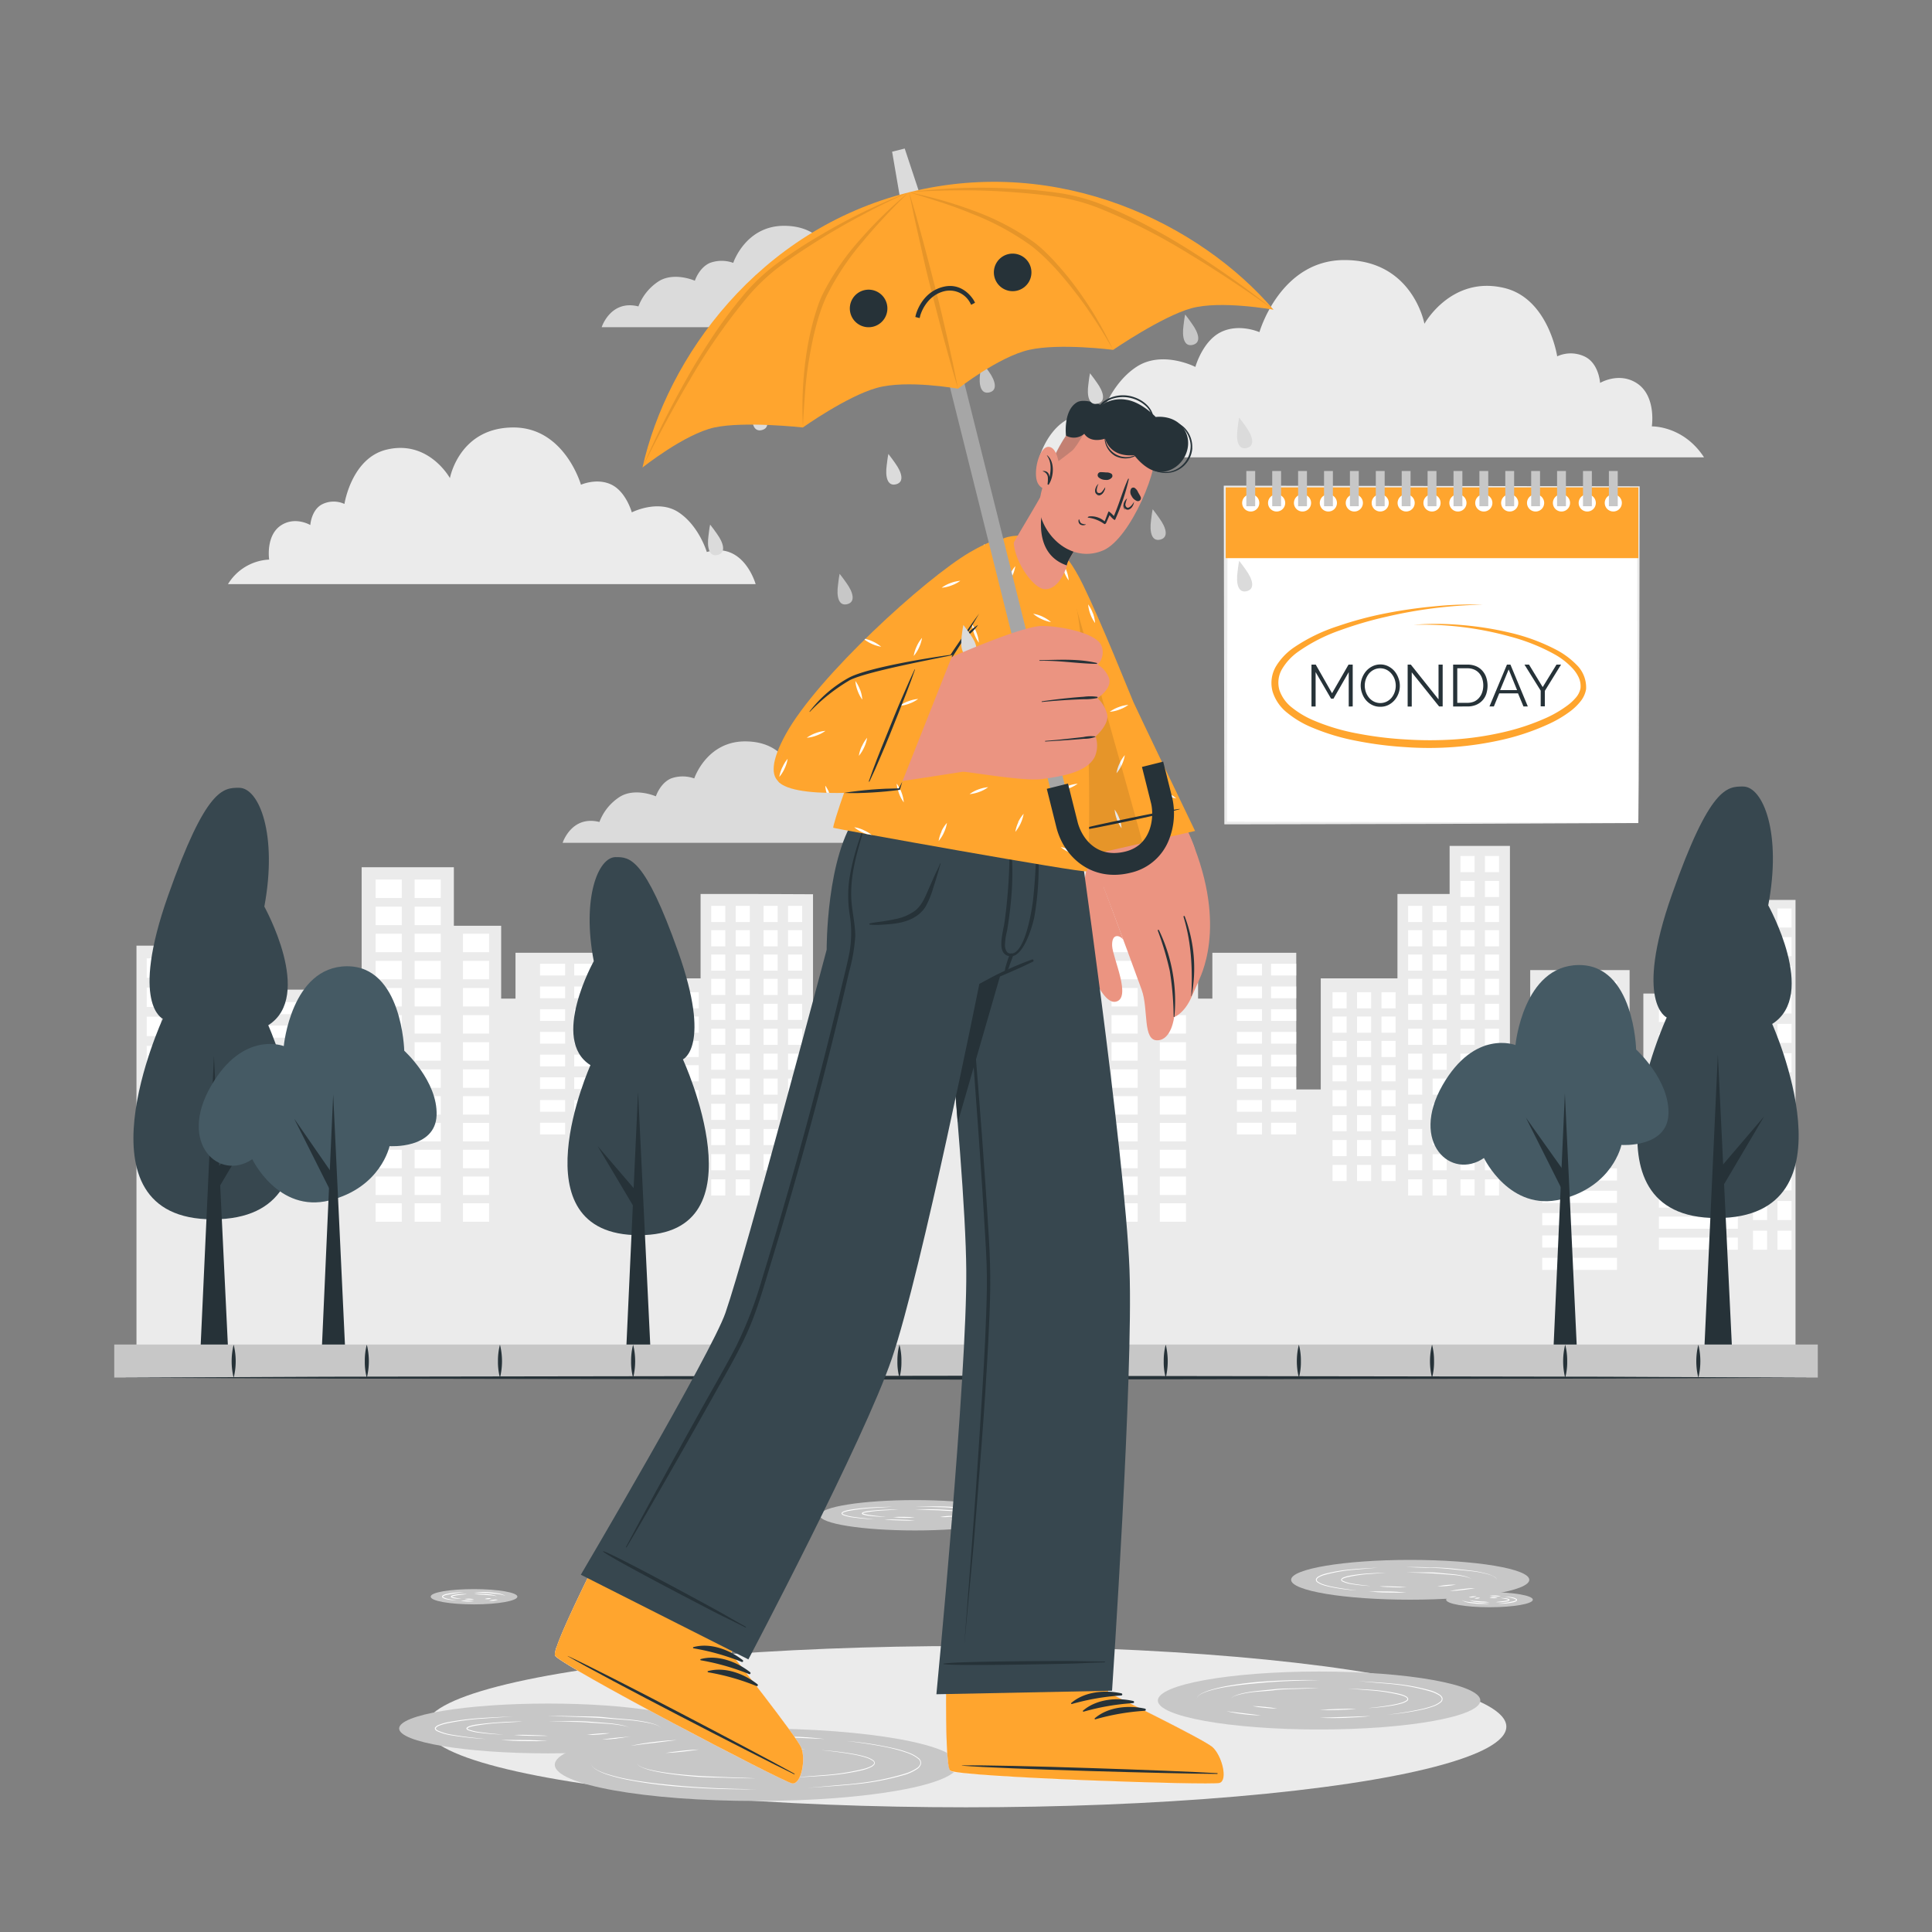 <svg xmlns="http://www.w3.org/2000/svg" viewBox="0 0 500 500"><rect x="0" y="0" width="500" height="500" fill="#808080" stroke="none"/><g id="freepik--background-complete--inject-680"><polygon points="464.68 232.9 464.68 356.22 215.68 356.22 215.68 255.73 237.28 255.73 237.28 281.97 242.84 281.97 242.84 236.12 270.31 236.12 270.31 279.63 273.94 279.63 273.94 224.44 297.81 224.44 297.81 239.59 310.06 239.59 310.06 258.44 313.76 258.44 313.76 246.58 335.47 246.58 335.47 281.95 341.81 281.95 341.81 253.2 361.66 253.2 361.66 231.36 375.16 231.36 375.16 218.92 390.77 218.92 390.77 274.09 396.02 274.09 396.02 251.06 421.74 251.06 421.74 284.02 425.3 284.02 425.3 257.13 451.38 257.13 451.38 232.9 464.68 232.9" style="fill:#ebebeb"></polygon><rect x="218.32" y="259.03" width="3.65" height="5.02" style="fill:#fff"></rect><rect x="224.66" y="259.03" width="3.65" height="5.02" style="fill:#fff"></rect><rect x="230.99" y="259.03" width="3.65" height="5.02" style="fill:#fff"></rect><rect x="218.32" y="266.58" width="3.65" height="5.02" style="fill:#fff"></rect><rect x="224.66" y="266.58" width="3.65" height="5.02" style="fill:#fff"></rect><rect x="230.99" y="266.58" width="3.65" height="5.02" style="fill:#fff"></rect><rect x="218.32" y="274.12" width="3.65" height="5.02" style="fill:#fff"></rect><rect x="224.66" y="274.12" width="3.65" height="5.02" style="fill:#fff"></rect><rect x="230.99" y="274.12" width="3.65" height="5.02" style="fill:#fff"></rect><rect x="218.32" y="281.67" width="3.65" height="5.02" style="fill:#fff"></rect><rect x="224.66" y="281.67" width="3.65" height="5.02" style="fill:#fff"></rect><rect x="230.99" y="281.67" width="3.65" height="5.02" style="fill:#fff"></rect><rect x="344.86" y="256.78" width="3.65" height="4.18" style="fill:#fff"></rect><rect x="351.2" y="256.78" width="3.65" height="4.18" style="fill:#fff"></rect><rect x="357.53" y="256.78" width="3.65" height="4.18" style="fill:#fff"></rect><rect x="344.86" y="263.08" width="3.65" height="4.18" style="fill:#fff"></rect><rect x="351.2" y="263.08" width="3.65" height="4.18" style="fill:#fff"></rect><rect x="357.53" y="263.08" width="3.65" height="4.18" style="fill:#fff"></rect><rect x="344.86" y="269.38" width="3.65" height="4.18" style="fill:#fff"></rect><rect x="351.2" y="269.38" width="3.65" height="4.18" style="fill:#fff"></rect><rect x="357.53" y="269.38" width="3.65" height="4.18" style="fill:#fff"></rect><rect x="344.86" y="275.67" width="3.65" height="4.18" style="fill:#fff"></rect><rect x="351.2" y="275.67" width="3.65" height="4.18" style="fill:#fff"></rect><rect x="357.53" y="275.67" width="3.65" height="4.18" style="fill:#fff"></rect><rect x="344.86" y="282.12" width="3.65" height="4.18" style="fill:#fff"></rect><rect x="351.2" y="282.12" width="3.65" height="4.18" style="fill:#fff"></rect><rect x="357.53" y="282.12" width="3.65" height="4.18" style="fill:#fff"></rect><rect x="344.86" y="288.58" width="3.65" height="4.18" style="fill:#fff"></rect><rect x="351.2" y="288.58" width="3.65" height="4.18" style="fill:#fff"></rect><rect x="357.53" y="288.58" width="3.65" height="4.18" style="fill:#fff"></rect><rect x="344.86" y="295.03" width="3.65" height="4.18" style="fill:#fff"></rect><rect x="351.2" y="295.03" width="3.65" height="4.18" style="fill:#fff"></rect><rect x="357.53" y="295.03" width="3.65" height="4.18" style="fill:#fff"></rect><rect x="344.86" y="301.48" width="3.65" height="4.18" style="fill:#fff"></rect><rect x="351.2" y="301.48" width="3.65" height="4.18" style="fill:#fff"></rect><rect x="357.53" y="301.48" width="3.65" height="4.18" style="fill:#fff"></rect><rect x="245.96" y="239.33" width="21.04" height="3.14" style="fill:#fff"></rect><rect x="245.96" y="245.42" width="21.04" height="3.14" style="fill:#fff"></rect><rect x="245.96" y="251.5" width="21.04" height="3.14" style="fill:#fff"></rect><rect x="245.96" y="257.59" width="21.04" height="3.14" style="fill:#fff"></rect><rect x="245.96" y="263.68" width="21.04" height="3.14" style="fill:#fff"></rect><rect x="245.96" y="269.76" width="21.04" height="3.14" style="fill:#fff"></rect><rect x="245.96" y="275.85" width="21.04" height="3.14" style="fill:#fff"></rect><rect x="245.96" y="281.94" width="21.04" height="3.14" style="fill:#fff"></rect><rect x="399.13" y="253.99" width="19.34" height="3.14" style="fill:#fff"></rect><rect x="399.13" y="260.08" width="19.34" height="3.14" style="fill:#fff"></rect><rect x="399.13" y="266.17" width="19.34" height="3.14" style="fill:#fff"></rect><rect x="399.13" y="272.25" width="19.34" height="3.14" style="fill:#fff"></rect><rect x="399.13" y="278.34" width="19.34" height="3.14" style="fill:#fff"></rect><rect x="399.13" y="284.43" width="19.34" height="3.14" style="fill:#fff"></rect><rect x="399.13" y="290.51" width="19.34" height="3.14" style="fill:#fff"></rect><rect x="399.13" y="296.6" width="19.34" height="3.14" style="fill:#fff"></rect><rect x="399.13" y="302.38" width="19.34" height="3.14" style="fill:#fff"></rect><rect x="399.13" y="308.17" width="19.34" height="3.14" style="fill:#fff"></rect><rect x="399.13" y="313.95" width="19.34" height="3.14" style="fill:#fff"></rect><rect x="399.13" y="319.73" width="19.34" height="3.14" style="fill:#fff"></rect><rect x="399.13" y="325.52" width="19.34" height="3.14" style="fill:#fff"></rect><rect x="429.32" y="261.35" width="20.43" height="3.14" style="fill:#fff"></rect><rect x="429.32" y="267.43" width="20.43" height="3.14" style="fill:#fff"></rect><rect x="429.32" y="273.52" width="20.43" height="3.14" style="fill:#fff"></rect><rect x="429.32" y="279.6" width="20.43" height="3.14" style="fill:#fff"></rect><rect x="429.32" y="285.69" width="20.43" height="3.14" style="fill:#fff"></rect><rect x="429.32" y="291.78" width="20.43" height="3.14" style="fill:#fff"></rect><rect x="429.32" y="297.86" width="20.43" height="3.14" style="fill:#fff"></rect><rect x="429.32" y="303.95" width="20.43" height="3.14" style="fill:#fff"></rect><rect x="429.32" y="309.4" width="20.43" height="3.14" style="fill:#fff"></rect><rect x="429.32" y="314.85" width="20.43" height="3.14" style="fill:#fff"></rect><rect x="429.32" y="320.29" width="20.43" height="3.14" style="fill:#fff"></rect><rect x="320.11" y="249.42" width="6.5" height="3.03" style="fill:#fff"></rect><rect x="320.11" y="255.3" width="6.5" height="3.03" style="fill:#fff"></rect><rect x="320.11" y="261.18" width="6.5" height="3.03" style="fill:#fff"></rect><rect x="320.11" y="267.06" width="6.5" height="3.03" style="fill:#fff"></rect><rect x="320.11" y="272.94" width="6.5" height="3.03" style="fill:#fff"></rect><rect x="320.11" y="278.81" width="6.5" height="3.03" style="fill:#fff"></rect><rect x="320.11" y="284.69" width="6.5" height="3.03" style="fill:#fff"></rect><rect x="320.11" y="290.57" width="6.5" height="3.03" style="fill:#fff"></rect><rect x="328.95" y="249.42" width="6.5" height="3.03" style="fill:#fff"></rect><rect x="328.95" y="255.3" width="6.5" height="3.03" style="fill:#fff"></rect><rect x="328.95" y="261.18" width="6.5" height="3.03" style="fill:#fff"></rect><rect x="328.95" y="267.06" width="6.5" height="3.03" style="fill:#fff"></rect><rect x="328.95" y="272.94" width="6.5" height="3.03" style="fill:#fff"></rect><rect x="328.95" y="278.81" width="6.5" height="3.03" style="fill:#fff"></rect><rect x="328.95" y="284.69" width="6.5" height="3.03" style="fill:#fff"></rect><rect x="328.95" y="290.57" width="6.5" height="3.03" style="fill:#fff"></rect><rect x="277.56" y="227.62" width="6.77" height="4.78" style="fill:#fff"></rect><rect x="287.66" y="227.62" width="6.77" height="4.78" style="fill:#fff"></rect><rect x="277.56" y="234.64" width="6.77" height="4.78" style="fill:#fff"></rect><rect x="287.66" y="234.64" width="6.77" height="4.78" style="fill:#fff"></rect><rect x="277.56" y="241.65" width="6.77" height="4.78" style="fill:#fff"></rect><rect x="287.66" y="241.65" width="6.77" height="4.78" style="fill:#fff"></rect><rect x="277.56" y="248.67" width="6.77" height="4.78" style="fill:#fff"></rect><rect x="287.66" y="248.67" width="6.77" height="4.78" style="fill:#fff"></rect><rect x="277.56" y="255.69" width="6.77" height="4.78" style="fill:#fff"></rect><rect x="287.66" y="255.69" width="6.77" height="4.78" style="fill:#fff"></rect><rect x="277.56" y="262.71" width="6.77" height="4.78" style="fill:#fff"></rect><rect x="287.66" y="262.71" width="6.77" height="4.78" style="fill:#fff"></rect><rect x="277.56" y="269.72" width="6.77" height="4.78" style="fill:#fff"></rect><rect x="287.66" y="269.72" width="6.77" height="4.78" style="fill:#fff"></rect><rect x="277.56" y="276.74" width="6.77" height="4.78" style="fill:#fff"></rect><rect x="287.66" y="276.74" width="6.77" height="4.78" style="fill:#fff"></rect><rect x="300.16" y="241.65" width="6.77" height="4.78" style="fill:#fff"></rect><rect x="300.16" y="248.67" width="6.77" height="4.78" style="fill:#fff"></rect><rect x="300.16" y="255.69" width="6.77" height="4.78" style="fill:#fff"></rect><rect x="300.16" y="262.71" width="6.77" height="4.78" style="fill:#fff"></rect><rect x="300.16" y="269.72" width="6.77" height="4.78" style="fill:#fff"></rect><rect x="300.16" y="276.74" width="6.77" height="4.78" style="fill:#fff"></rect><rect x="277.56" y="283.68" width="6.77" height="4.78" style="fill:#fff"></rect><rect x="287.66" y="283.68" width="6.77" height="4.78" style="fill:#fff"></rect><rect x="300.16" y="283.68" width="6.77" height="4.78" style="fill:#fff"></rect><rect x="277.56" y="290.61" width="6.77" height="4.78" style="fill:#fff"></rect><rect x="287.66" y="290.61" width="6.77" height="4.78" style="fill:#fff"></rect><rect x="300.16" y="290.61" width="6.77" height="4.78" style="fill:#fff"></rect><rect x="277.56" y="297.55" width="6.77" height="4.78" style="fill:#fff"></rect><rect x="287.66" y="297.55" width="6.77" height="4.78" style="fill:#fff"></rect><rect x="300.16" y="297.55" width="6.77" height="4.78" style="fill:#fff"></rect><rect x="277.56" y="304.48" width="6.77" height="4.78" style="fill:#fff"></rect><rect x="287.66" y="304.48" width="6.77" height="4.78" style="fill:#fff"></rect><rect x="300.16" y="304.48" width="6.77" height="4.78" style="fill:#fff"></rect><rect x="277.56" y="311.41" width="6.77" height="4.78" style="fill:#fff"></rect><rect x="287.66" y="311.41" width="6.77" height="4.78" style="fill:#fff"></rect><rect x="300.16" y="311.41" width="6.77" height="4.78" style="fill:#fff"></rect><rect x="364.42" y="234.44" width="3.65" height="4.18" style="fill:#fff"></rect><rect x="370.76" y="234.44" width="3.65" height="4.18" style="fill:#fff"></rect><rect x="364.42" y="240.73" width="3.65" height="4.18" style="fill:#fff"></rect><rect x="370.76" y="240.73" width="3.65" height="4.18" style="fill:#fff"></rect><rect x="364.42" y="247.03" width="3.65" height="4.18" style="fill:#fff"></rect><rect x="370.76" y="247.03" width="3.65" height="4.18" style="fill:#fff"></rect><rect x="364.42" y="253.32" width="3.65" height="4.18" style="fill:#fff"></rect><rect x="370.76" y="253.32" width="3.65" height="4.18" style="fill:#fff"></rect><rect x="364.42" y="259.78" width="3.65" height="4.18" style="fill:#fff"></rect><rect x="370.76" y="259.78" width="3.65" height="4.18" style="fill:#fff"></rect><rect x="364.42" y="266.23" width="3.65" height="4.18" style="fill:#fff"></rect><rect x="370.76" y="266.23" width="3.65" height="4.18" style="fill:#fff"></rect><rect x="364.42" y="272.68" width="3.65" height="4.18" style="fill:#fff"></rect><rect x="370.76" y="272.68" width="3.65" height="4.18" style="fill:#fff"></rect><rect x="364.42" y="279.13" width="3.65" height="4.18" style="fill:#fff"></rect><rect x="370.76" y="279.13" width="3.65" height="4.18" style="fill:#fff"></rect><rect x="364.42" y="285.65" width="3.65" height="4.18" style="fill:#fff"></rect><rect x="370.76" y="285.65" width="3.65" height="4.18" style="fill:#fff"></rect><rect x="364.42" y="292.17" width="3.65" height="4.18" style="fill:#fff"></rect><rect x="370.76" y="292.17" width="3.65" height="4.18" style="fill:#fff"></rect><rect x="364.42" y="298.69" width="3.65" height="4.18" style="fill:#fff"></rect><rect x="370.76" y="298.69" width="3.65" height="4.18" style="fill:#fff"></rect><rect x="364.42" y="305.21" width="3.65" height="4.18" style="fill:#fff"></rect><rect x="370.76" y="305.21" width="3.65" height="4.18" style="fill:#fff"></rect><rect x="453.67" y="235.12" width="3.65" height="4.93" style="fill:#fff"></rect><rect x="460" y="235.12" width="3.65" height="4.93" style="fill:#fff"></rect><rect x="453.67" y="242.53" width="3.65" height="4.93" style="fill:#fff"></rect><rect x="460" y="242.53" width="3.65" height="4.93" style="fill:#fff"></rect><rect x="453.67" y="249.95" width="3.65" height="4.93" style="fill:#fff"></rect><rect x="460" y="249.95" width="3.65" height="4.93" style="fill:#fff"></rect><rect x="453.67" y="257.37" width="3.65" height="4.93" style="fill:#fff"></rect><rect x="460" y="257.37" width="3.65" height="4.93" style="fill:#fff"></rect><rect x="453.67" y="264.97" width="3.65" height="4.93" style="fill:#fff"></rect><rect x="460" y="264.97" width="3.65" height="4.93" style="fill:#fff"></rect><rect x="453.67" y="272.57" width="3.65" height="4.93" style="fill:#fff"></rect><rect x="460" y="272.57" width="3.65" height="4.93" style="fill:#fff"></rect><rect x="453.67" y="280.17" width="3.65" height="4.93" style="fill:#fff"></rect><rect x="460" y="280.17" width="3.65" height="4.93" style="fill:#fff"></rect><rect x="453.67" y="287.77" width="3.65" height="4.93" style="fill:#fff"></rect><rect x="460" y="287.77" width="3.65" height="4.93" style="fill:#fff"></rect><rect x="453.67" y="295.46" width="3.65" height="4.93" style="fill:#fff"></rect><rect x="460" y="295.46" width="3.65" height="4.93" style="fill:#fff"></rect><rect x="453.67" y="303.14" width="3.65" height="4.93" style="fill:#fff"></rect><rect x="460" y="303.14" width="3.65" height="4.93" style="fill:#fff"></rect><rect x="453.67" y="310.82" width="3.65" height="4.93" style="fill:#fff"></rect><rect x="460" y="310.82" width="3.65" height="4.93" style="fill:#fff"></rect><rect x="453.67" y="318.5" width="3.65" height="4.93" style="fill:#fff"></rect><rect x="460" y="318.5" width="3.65" height="4.93" style="fill:#fff"></rect><rect x="377.97" y="234.44" width="3.65" height="4.18" style="fill:#fff"></rect><rect x="384.3" y="234.44" width="3.65" height="4.18" style="fill:#fff"></rect><rect x="377.97" y="227.98" width="3.65" height="4.18" style="fill:#fff"></rect><rect x="384.3" y="227.98" width="3.65" height="4.18" style="fill:#fff"></rect><rect x="377.97" y="221.53" width="3.65" height="4.18" style="fill:#fff"></rect><rect x="384.3" y="221.53" width="3.65" height="4.18" style="fill:#fff"></rect><rect x="377.97" y="240.73" width="3.65" height="4.18" style="fill:#fff"></rect><rect x="384.3" y="240.73" width="3.65" height="4.18" style="fill:#fff"></rect><rect x="377.97" y="247.03" width="3.65" height="4.18" style="fill:#fff"></rect><rect x="384.3" y="247.03" width="3.65" height="4.18" style="fill:#fff"></rect><rect x="377.97" y="253.32" width="3.65" height="4.18" style="fill:#fff"></rect><rect x="384.3" y="253.32" width="3.65" height="4.18" style="fill:#fff"></rect><rect x="377.97" y="259.78" width="3.65" height="4.18" style="fill:#fff"></rect><rect x="384.3" y="259.78" width="3.65" height="4.18" style="fill:#fff"></rect><rect x="377.97" y="266.23" width="3.65" height="4.18" style="fill:#fff"></rect><rect x="384.3" y="266.23" width="3.65" height="4.18" style="fill:#fff"></rect><rect x="377.97" y="272.68" width="3.65" height="4.18" style="fill:#fff"></rect><rect x="384.3" y="272.68" width="3.65" height="4.18" style="fill:#fff"></rect><rect x="377.97" y="279.13" width="3.65" height="4.18" style="fill:#fff"></rect><rect x="384.3" y="279.13" width="3.65" height="4.18" style="fill:#fff"></rect><rect x="377.97" y="285.65" width="3.65" height="4.18" style="fill:#fff"></rect><rect x="384.3" y="285.65" width="3.65" height="4.18" style="fill:#fff"></rect><rect x="377.97" y="292.17" width="3.65" height="4.18" style="fill:#fff"></rect><rect x="384.3" y="292.17" width="3.65" height="4.18" style="fill:#fff"></rect><rect x="377.97" y="298.69" width="3.65" height="4.18" style="fill:#fff"></rect><rect x="384.3" y="298.69" width="3.65" height="4.18" style="fill:#fff"></rect><rect x="377.97" y="305.21" width="3.65" height="4.18" style="fill:#fff"></rect><rect x="384.3" y="305.21" width="3.65" height="4.18" style="fill:#fff"></rect><polygon points="215.68 356.22 35.32 356.22 35.32 244.73 56.92 244.73 56.92 270.97 62.48 270.97 62.48 256.12 89.95 256.12 89.95 279.63 93.59 279.63 93.59 224.44 117.46 224.44 117.46 239.59 129.7 239.59 129.7 258.44 133.41 258.44 133.41 246.58 155.11 246.58 155.11 281.95 161.46 281.95 161.46 253.2 181.31 253.2 181.31 231.36 194.8 231.36 210.41 231.43 210.41 274.09 215.67 274.09 215.68 356.22" style="fill:#ebebeb"></polygon><rect x="37.97" y="248.03" width="3.65" height="5.02" style="fill:#fff"></rect><rect x="44.3" y="248.03" width="3.65" height="5.02" style="fill:#fff"></rect><rect x="50.64" y="248.03" width="3.65" height="5.02" style="fill:#fff"></rect><rect x="37.97" y="255.58" width="3.65" height="5.02" style="fill:#fff"></rect><rect x="44.3" y="255.58" width="3.65" height="5.02" style="fill:#fff"></rect><rect x="50.64" y="255.58" width="3.65" height="5.02" style="fill:#fff"></rect><rect x="37.97" y="263.12" width="3.65" height="5.02" style="fill:#fff"></rect><rect x="44.3" y="263.12" width="3.65" height="5.02" style="fill:#fff"></rect><rect x="50.64" y="263.12" width="3.65" height="5.02" style="fill:#fff"></rect><rect x="37.97" y="270.67" width="3.65" height="5.02" style="fill:#fff"></rect><rect x="44.3" y="270.67" width="3.65" height="5.02" style="fill:#fff"></rect><rect x="50.64" y="270.67" width="3.65" height="5.02" style="fill:#fff"></rect><rect x="164.51" y="256.78" width="3.65" height="4.18" style="fill:#fff"></rect><rect x="170.84" y="256.78" width="3.65" height="4.18" style="fill:#fff"></rect><rect x="177.18" y="256.78" width="3.65" height="4.18" style="fill:#fff"></rect><rect x="164.51" y="263.08" width="3.65" height="4.18" style="fill:#fff"></rect><rect x="170.84" y="263.08" width="3.65" height="4.18" style="fill:#fff"></rect><rect x="177.18" y="263.08" width="3.65" height="4.18" style="fill:#fff"></rect><rect x="164.51" y="269.38" width="3.65" height="4.18" style="fill:#fff"></rect><rect x="170.84" y="269.38" width="3.65" height="4.18" style="fill:#fff"></rect><rect x="177.18" y="269.38" width="3.65" height="4.18" style="fill:#fff"></rect><rect x="164.51" y="275.67" width="3.65" height="4.18" style="fill:#fff"></rect><rect x="170.84" y="275.67" width="3.65" height="4.18" style="fill:#fff"></rect><rect x="177.18" y="275.67" width="3.65" height="4.18" style="fill:#fff"></rect><rect x="164.51" y="282.12" width="3.65" height="4.18" style="fill:#fff"></rect><rect x="170.84" y="282.12" width="3.65" height="4.18" style="fill:#fff"></rect><rect x="177.18" y="282.12" width="3.65" height="4.18" style="fill:#fff"></rect><rect x="164.51" y="288.58" width="3.65" height="4.18" style="fill:#fff"></rect><rect x="170.84" y="288.58" width="3.65" height="4.18" style="fill:#fff"></rect><rect x="177.18" y="288.58" width="3.65" height="4.18" style="fill:#fff"></rect><rect x="164.51" y="295.03" width="3.65" height="4.18" style="fill:#fff"></rect><rect x="170.84" y="295.03" width="3.65" height="4.18" style="fill:#fff"></rect><rect x="177.18" y="295.03" width="3.65" height="4.18" style="fill:#fff"></rect><rect x="164.51" y="301.48" width="3.65" height="4.18" style="fill:#fff"></rect><rect x="170.84" y="301.48" width="3.65" height="4.18" style="fill:#fff"></rect><rect x="177.18" y="301.48" width="3.65" height="4.18" style="fill:#fff"></rect><rect x="65.6" y="259.33" width="21.04" height="3.14" style="fill:#fff"></rect><rect x="65.6" y="265.42" width="21.04" height="3.14" style="fill:#fff"></rect><rect x="65.6" y="271.5" width="21.04" height="3.14" style="fill:#fff"></rect><rect x="65.6" y="277.59" width="21.04" height="3.14" style="fill:#fff"></rect><rect x="65.6" y="283.68" width="21.04" height="3.14" style="fill:#fff"></rect><rect x="65.6" y="289.76" width="21.04" height="3.14" style="fill:#fff"></rect><rect x="65.6" y="295.85" width="21.04" height="3.14" style="fill:#fff"></rect><rect x="65.6" y="301.94" width="21.04" height="3.14" style="fill:#fff"></rect><rect x="139.76" y="249.42" width="6.5" height="3.03" style="fill:#fff"></rect><rect x="139.76" y="255.3" width="6.5" height="3.03" style="fill:#fff"></rect><rect x="139.76" y="261.18" width="6.5" height="3.03" style="fill:#fff"></rect><rect x="139.76" y="267.06" width="6.5" height="3.03" style="fill:#fff"></rect><rect x="139.76" y="272.94" width="6.5" height="3.03" style="fill:#fff"></rect><rect x="139.76" y="278.81" width="6.5" height="3.03" style="fill:#fff"></rect><rect x="139.76" y="284.69" width="6.5" height="3.03" style="fill:#fff"></rect><rect x="139.76" y="290.57" width="6.5" height="3.03" style="fill:#fff"></rect><rect x="148.6" y="249.42" width="6.5" height="3.03" style="fill:#fff"></rect><rect x="148.6" y="255.3" width="6.5" height="3.03" style="fill:#fff"></rect><rect x="148.6" y="261.18" width="6.5" height="3.03" style="fill:#fff"></rect><rect x="148.6" y="267.06" width="6.5" height="3.03" style="fill:#fff"></rect><rect x="148.6" y="272.94" width="6.5" height="3.03" style="fill:#fff"></rect><rect x="148.6" y="278.81" width="6.5" height="3.03" style="fill:#fff"></rect><rect x="148.6" y="284.69" width="6.5" height="3.03" style="fill:#fff"></rect><rect x="148.6" y="290.57" width="6.5" height="3.03" style="fill:#fff"></rect><rect x="97.21" y="227.62" width="6.77" height="4.78" style="fill:#fff"></rect><rect x="107.3" y="227.62" width="6.77" height="4.78" style="fill:#fff"></rect><rect x="97.21" y="234.64" width="6.77" height="4.78" style="fill:#fff"></rect><rect x="107.3" y="234.64" width="6.77" height="4.78" style="fill:#fff"></rect><rect x="97.21" y="241.65" width="6.77" height="4.78" style="fill:#fff"></rect><rect x="107.3" y="241.65" width="6.77" height="4.78" style="fill:#fff"></rect><rect x="97.21" y="248.67" width="6.77" height="4.78" style="fill:#fff"></rect><rect x="107.3" y="248.67" width="6.77" height="4.78" style="fill:#fff"></rect><rect x="97.21" y="255.69" width="6.77" height="4.78" style="fill:#fff"></rect><rect x="107.3" y="255.69" width="6.77" height="4.78" style="fill:#fff"></rect><rect x="97.21" y="262.71" width="6.77" height="4.78" style="fill:#fff"></rect><rect x="107.3" y="262.71" width="6.77" height="4.78" style="fill:#fff"></rect><rect x="97.21" y="269.72" width="6.77" height="4.78" style="fill:#fff"></rect><rect x="107.3" y="269.72" width="6.77" height="4.78" style="fill:#fff"></rect><rect x="97.21" y="276.74" width="6.77" height="4.78" style="fill:#fff"></rect><rect x="107.3" y="276.74" width="6.77" height="4.78" style="fill:#fff"></rect><rect x="119.81" y="241.65" width="6.77" height="4.78" style="fill:#fff"></rect><rect x="119.81" y="248.67" width="6.77" height="4.78" style="fill:#fff"></rect><rect x="119.81" y="255.69" width="6.77" height="4.78" style="fill:#fff"></rect><rect x="119.81" y="262.71" width="6.77" height="4.78" style="fill:#fff"></rect><rect x="119.81" y="269.72" width="6.77" height="4.78" style="fill:#fff"></rect><rect x="119.81" y="276.74" width="6.77" height="4.78" style="fill:#fff"></rect><rect x="97.21" y="283.68" width="6.77" height="4.78" style="fill:#fff"></rect><rect x="107.3" y="283.68" width="6.77" height="4.78" style="fill:#fff"></rect><rect x="119.81" y="283.68" width="6.77" height="4.78" style="fill:#fff"></rect><rect x="97.21" y="290.61" width="6.77" height="4.78" style="fill:#fff"></rect><rect x="107.3" y="290.61" width="6.77" height="4.78" style="fill:#fff"></rect><rect x="119.81" y="290.61" width="6.77" height="4.78" style="fill:#fff"></rect><rect x="97.21" y="297.55" width="6.77" height="4.78" style="fill:#fff"></rect><rect x="107.3" y="297.55" width="6.77" height="4.78" style="fill:#fff"></rect><rect x="119.81" y="297.55" width="6.77" height="4.78" style="fill:#fff"></rect><rect x="97.21" y="304.48" width="6.77" height="4.78" style="fill:#fff"></rect><rect x="107.3" y="304.48" width="6.77" height="4.78" style="fill:#fff"></rect><rect x="119.81" y="304.48" width="6.77" height="4.78" style="fill:#fff"></rect><rect x="97.21" y="311.41" width="6.77" height="4.78" style="fill:#fff"></rect><rect x="107.3" y="311.41" width="6.77" height="4.78" style="fill:#fff"></rect><rect x="119.81" y="311.41" width="6.77" height="4.78" style="fill:#fff"></rect><rect x="184.06" y="234.44" width="3.65" height="4.18" style="fill:#fff"></rect><rect x="190.4" y="234.44" width="3.65" height="4.18" style="fill:#fff"></rect><rect x="184.06" y="240.73" width="3.65" height="4.18" style="fill:#fff"></rect><rect x="190.4" y="240.73" width="3.65" height="4.18" style="fill:#fff"></rect><rect x="184.06" y="247.03" width="3.65" height="4.18" style="fill:#fff"></rect><rect x="190.4" y="247.03" width="3.65" height="4.18" style="fill:#fff"></rect><rect x="184.06" y="253.32" width="3.65" height="4.18" style="fill:#fff"></rect><rect x="190.4" y="253.32" width="3.65" height="4.18" style="fill:#fff"></rect><rect x="184.06" y="259.78" width="3.65" height="4.18" style="fill:#fff"></rect><rect x="190.4" y="259.78" width="3.65" height="4.18" style="fill:#fff"></rect><rect x="184.06" y="266.23" width="3.65" height="4.18" style="fill:#fff"></rect><rect x="190.4" y="266.23" width="3.65" height="4.18" style="fill:#fff"></rect><rect x="184.06" y="272.68" width="3.65" height="4.18" style="fill:#fff"></rect><rect x="190.4" y="272.68" width="3.65" height="4.18" style="fill:#fff"></rect><rect x="184.06" y="279.13" width="3.65" height="4.18" style="fill:#fff"></rect><rect x="190.4" y="279.13" width="3.65" height="4.18" style="fill:#fff"></rect><rect x="184.06" y="285.65" width="3.65" height="4.18" style="fill:#fff"></rect><rect x="190.4" y="285.65" width="3.65" height="4.18" style="fill:#fff"></rect><rect x="184.06" y="292.17" width="3.65" height="4.18" style="fill:#fff"></rect><rect x="190.4" y="292.17" width="3.65" height="4.18" style="fill:#fff"></rect><rect x="184.06" y="298.69" width="3.65" height="4.18" style="fill:#fff"></rect><rect x="190.4" y="298.69" width="3.65" height="4.18" style="fill:#fff"></rect><rect x="184.06" y="305.21" width="3.65" height="4.18" style="fill:#fff"></rect><rect x="190.4" y="305.21" width="3.65" height="4.18" style="fill:#fff"></rect><rect x="197.61" y="234.44" width="3.65" height="4.18" style="fill:#fff"></rect><rect x="203.95" y="234.44" width="3.65" height="4.18" style="fill:#fff"></rect><rect x="197.61" y="240.73" width="3.65" height="4.18" style="fill:#fff"></rect><rect x="203.95" y="240.73" width="3.65" height="4.18" style="fill:#fff"></rect><rect x="197.61" y="247.03" width="3.65" height="4.18" style="fill:#fff"></rect><rect x="203.95" y="247.03" width="3.65" height="4.18" style="fill:#fff"></rect><rect x="197.61" y="253.32" width="3.65" height="4.18" style="fill:#fff"></rect><rect x="203.95" y="253.32" width="3.65" height="4.18" style="fill:#fff"></rect><rect x="197.61" y="259.78" width="3.65" height="4.18" style="fill:#fff"></rect><rect x="203.95" y="259.78" width="3.65" height="4.18" style="fill:#fff"></rect><rect x="197.61" y="266.23" width="3.65" height="4.18" style="fill:#fff"></rect><rect x="203.95" y="266.23" width="3.65" height="4.18" style="fill:#fff"></rect><rect x="197.61" y="272.68" width="3.65" height="4.18" style="fill:#fff"></rect><rect x="203.95" y="272.68" width="3.65" height="4.18" style="fill:#fff"></rect><rect x="197.61" y="279.13" width="3.65" height="4.18" style="fill:#fff"></rect><rect x="203.95" y="279.13" width="3.65" height="4.18" style="fill:#fff"></rect><rect x="197.61" y="285.65" width="3.65" height="4.18" style="fill:#fff"></rect><rect x="203.95" y="285.65" width="3.65" height="4.18" style="fill:#fff"></rect><rect x="197.61" y="292.17" width="3.65" height="4.18" style="fill:#fff"></rect><rect x="203.95" y="292.17" width="3.65" height="4.18" style="fill:#fff"></rect><rect x="197.61" y="298.69" width="3.65" height="4.18" style="fill:#fff"></rect><rect x="203.95" y="298.69" width="3.65" height="4.18" style="fill:#fff"></rect><rect x="197.61" y="305.21" width="3.65" height="4.18" style="fill:#fff"></rect><rect x="203.95" y="305.21" width="3.65" height="4.18" style="fill:#fff"></rect><path d="M441,118.36H269s3.87-14,15.92-10.48c0,0,2.47-8.5,9.17-12.92s15.27,0,15.27,0,1.83-6.64,6.58-9,10,0,10,0,5.33-18.66,22-18.66c17.7,0,20.7,16.5,20.7,16.5s6.92-12.54,20.63-9.28C400.75,77.24,403,92.22,403,92.22a8.41,8.41,0,0,1,7,0c3.81,1.72,4.1,6.88,4.1,6.88s4.79-2.88,9.39,0c5.25,3.29,4,11.25,4,11.25S435.65,110.11,441,118.36Z" style="fill:#ebebeb"></path><path d="M59,151.18H195.56s-3.07-11.13-12.64-8.32c0,0-2-6.75-7.28-10.26s-12.13,0-12.13,0-1.45-5.28-5.22-7.15-7.94,0-7.94,0-4.23-14.82-17.47-14.82c-14.06,0-16.44,13.11-16.44,13.11s-5.49-10-16.38-7.38c-9.1,2.17-10.92,14.06-10.92,14.06a6.67,6.67,0,0,0-5.58,0c-3,1.37-3.25,5.46-3.25,5.46s-3.8-2.28-7.46,0c-4.17,2.61-3.19,8.94-3.19,8.94A13.2,13.2,0,0,0,59,151.18Z" style="fill:#ebebeb"></path><path d="M248.42,218.12H145.61s2.31-7.21,9.52-5.39a13.29,13.29,0,0,1,5.48-6.64c4-2.27,9.13,0,9.13,0s1.09-3.41,3.93-4.63a8.87,8.87,0,0,1,6,0s3.18-9.59,13.15-9.59c10.58,0,12.37,8.49,12.37,8.49a12,12,0,0,1,12.33-4.78c6.85,1.4,8.22,9.1,8.22,9.1a5.74,5.74,0,0,1,4.2,0,4.28,4.28,0,0,1,2.45,3.54,6.49,6.49,0,0,1,5.61,0c3.14,1.68,2.41,5.78,2.41,5.78A10.52,10.52,0,0,1,248.42,218.12Z" style="fill:#dbdbdb"></path><path d="M258.51,84.68H155.71s2.31-7.2,9.51-5.38a13.4,13.4,0,0,1,5.48-6.65c4-2.27,9.13,0,9.13,0s1.09-3.41,3.93-4.62a8.82,8.82,0,0,1,6,0s3.18-9.59,13.14-9.59c10.58,0,12.38,8.48,12.38,8.48a12,12,0,0,1,12.33-4.77c6.85,1.4,8.22,9.1,8.22,9.1a5.74,5.74,0,0,1,4.2,0,4.28,4.28,0,0,1,2.45,3.53,6.47,6.47,0,0,1,5.6,0c3.15,1.69,2.41,5.79,2.41,5.79A10.48,10.48,0,0,1,258.51,84.68Z" style="fill:#dbdbdb"></path><path d="M326,173.35H406.4s-1.81-5.63-7.44-4.21a10.38,10.38,0,0,0-4.28-5.19c-3.13-1.78-7.14,0-7.14,0a6.4,6.4,0,0,0-3.07-3.62,6.91,6.91,0,0,0-4.67,0s-2.49-7.5-10.28-7.5c-8.27,0-9.67,6.63-9.67,6.63a9.38,9.38,0,0,0-9.64-3.73c-5.35,1.1-6.42,7.11-6.42,7.11a4.52,4.52,0,0,0-3.28,0,3.34,3.34,0,0,0-1.92,2.77,5,5,0,0,0-4.38,0c-2.46,1.32-1.89,4.52-1.89,4.52A8.18,8.18,0,0,0,326,173.35Z" style="fill:#dbdbdb"></path></g><g id="freepik--Shadow--inject-680"><ellipse cx="250" cy="446.86" rx="139.84" ry="20.87" style="fill:#ebebeb"></ellipse></g><g id="freepik--Calendar--inject-680"><path d="M424,213H317.21V126.14H424V202.8C424,211.46,424,213,424,213Z" style="fill:#fff"></path><path d="M424,213l-53.3.23-53.49.11h-.35V213l-.15-86.81v-.5h.5l106.8.16h.33v.33l-.08,43.41-.1,21.7-.05,10.85Zm0,0-.25-43.4-.07-43.41.33.34-106.8.16.49-.5L317.55,213l-.34-.35,53.3.11Z" style="fill:#ebebeb"></path><rect x="317.21" y="126.14" width="106.8" height="18.31" style="fill:#FFA52E"></rect><path d="M349.05,182.84v-8.9l-3.95,6.88h-.62l-4-6.88v8.9h-1.07V172h1.1l4.22,7.41L349,172h1.08v10.83Z" style="fill:#263238"></path><path d="M357.2,182.91a4.62,4.62,0,0,1-2.07-.46,5.15,5.15,0,0,1-1.61-1.24,5.63,5.63,0,0,1-1-1.76,5.69,5.69,0,0,1-.37-2,5.6,5.6,0,0,1,.39-2.07,5.93,5.93,0,0,1,1.07-1.76,5.21,5.21,0,0,1,1.62-1.21,4.57,4.57,0,0,1,2-.45,4.43,4.43,0,0,1,2.06.48,5.24,5.24,0,0,1,1.61,1.26,5.83,5.83,0,0,1,1,1.76,5.67,5.67,0,0,1,0,4.08,5.57,5.57,0,0,1-1.07,1.75,5.18,5.18,0,0,1-1.61,1.2A4.55,4.55,0,0,1,357.2,182.91Zm-4-5.49a5.1,5.1,0,0,0,.29,1.7,4.59,4.59,0,0,0,.82,1.45,4,4,0,0,0,1.27,1,3.75,3.75,0,0,0,3.29,0,4.15,4.15,0,0,0,1.27-1,4.77,4.77,0,0,0,.8-1.45,4.93,4.93,0,0,0,.28-1.65,5.15,5.15,0,0,0-.29-1.7,4.7,4.7,0,0,0-.84-1.44,4,4,0,0,0-1.26-1,3.73,3.73,0,0,0-3.28,0,4,4,0,0,0-1.27,1,4.92,4.92,0,0,0-1.08,3.09Z" style="fill:#263238"></path><path d="M365.36,174v8.85H364.3V172h.82l7.17,9v-9h1.07v10.82h-.93Z" style="fill:#263238"></path><path d="M376.07,182.84V172h3.68a5.63,5.63,0,0,1,2.26.42,4.6,4.6,0,0,1,1.62,1.16,5,5,0,0,1,1,1.72,6.88,6.88,0,0,1,0,4.33,4.62,4.62,0,0,1-2.68,2.81,5.59,5.59,0,0,1-2.14.39Zm7.8-5.43a5.48,5.48,0,0,0-.28-1.8,4.08,4.08,0,0,0-.8-1.41,3.66,3.66,0,0,0-1.29-.92,4.34,4.34,0,0,0-1.75-.33h-2.61v8.94h2.61a4.35,4.35,0,0,0,1.78-.34,3.61,3.61,0,0,0,1.29-1,4.16,4.16,0,0,0,.78-1.42A5.57,5.57,0,0,0,383.87,177.41Z" style="fill:#263238"></path><path d="M390,172h.9l4.5,10.83h-1.13l-1.41-3.39H388l-1.39,3.39h-1.14Zm2.62,6.6-2.18-5.35-2.21,5.35Z" style="fill:#263238"></path><path d="M395.71,172l3.54,5.82,3.57-5.82H404l-4.2,6.8v4h-1.07v-4.06L394.53,172Z" style="fill:#263238"></path><path d="M383.73,156.49a119.37,119.37,0,0,0-24.92,3.12,97.54,97.54,0,0,0-12,3.51,44,44,0,0,0-11,5.65,14.76,14.76,0,0,0-4,4.35,7,7,0,0,0-.71,5.44,9.71,9.71,0,0,0,3.34,4.62,23.77,23.77,0,0,0,5.19,3.12,54,54,0,0,0,11.84,3.56,93.27,93.27,0,0,0,12.37,1.51,97.91,97.91,0,0,0,12.47,0,79.69,79.69,0,0,0,12.32-1.78,59.34,59.34,0,0,0,11.77-3.91,29.63,29.63,0,0,0,5.25-3.11,12.61,12.61,0,0,0,2.16-2,5.2,5.2,0,0,0,1.22-2.42,5.44,5.44,0,0,0-.4-2.69A8.9,8.9,0,0,0,407,173a18.89,18.89,0,0,0-4.78-3.72,50.39,50.39,0,0,0-11.56-4.58,84.29,84.29,0,0,0-24.86-3,73.88,73.88,0,0,1,12.62.07,84,84,0,0,1,12.49,2,50.53,50.53,0,0,1,11.92,4.43,20.81,20.81,0,0,1,5.21,3.88,8.17,8.17,0,0,1,2.44,6.28,6.91,6.91,0,0,1-1.48,3.2,14.61,14.61,0,0,1-2.38,2.34,29.94,29.94,0,0,1-5.54,3.35A61,61,0,0,1,389,191.4a85.66,85.66,0,0,1-25.33,1.95A94.3,94.3,0,0,1,351,191.72a56.55,56.55,0,0,1-12.23-3.78,25.42,25.42,0,0,1-5.56-3.41,11.26,11.26,0,0,1-3.85-5.5,8.47,8.47,0,0,1,.94-6.71,16,16,0,0,1,4.56-4.75A44.88,44.88,0,0,1,346.37,162a92.81,92.81,0,0,1,12.24-3.27,126,126,0,0,1,12.51-1.8A93.24,93.24,0,0,1,383.73,156.49Z" style="fill:#FFA52E"></path><circle cx="417.52" cy="130.16" r="2.22" style="fill:#fff"></circle><path d="M413,130.16a2.22,2.22,0,1,1-2.22-2.22A2.23,2.23,0,0,1,413,130.16Z" style="fill:#fff"></path><path d="M406.33,130.16a2.22,2.22,0,1,1-2.21-2.22A2.22,2.22,0,0,1,406.33,130.16Z" style="fill:#fff"></path><path d="M399.63,130.16a2.22,2.22,0,1,1-2.21-2.22A2.22,2.22,0,0,1,399.63,130.16Z" style="fill:#fff"></path><path d="M392.93,130.16a2.22,2.22,0,1,1-2.22-2.22A2.22,2.22,0,0,1,392.93,130.16Z" style="fill:#fff"></path><path d="M386.23,130.16a2.22,2.22,0,1,1-2.22-2.22A2.22,2.22,0,0,1,386.23,130.16Z" style="fill:#fff"></path><path d="M379.53,130.16a2.22,2.22,0,1,1-2.22-2.22A2.23,2.23,0,0,1,379.53,130.16Z" style="fill:#fff"></path><path d="M372.82,130.16a2.22,2.22,0,1,1-2.21-2.22A2.22,2.22,0,0,1,372.82,130.16Z" style="fill:#fff"></path><circle cx="363.91" cy="130.16" r="2.22" style="fill:#fff"></circle><circle cx="357.2" cy="130.16" r="2.22" style="fill:#fff"></circle><path d="M352.72,130.16a2.22,2.22,0,1,1-2.22-2.22A2.22,2.22,0,0,1,352.72,130.16Z" style="fill:#fff"></path><path d="M346,130.16a2.22,2.22,0,1,1-2.22-2.22A2.23,2.23,0,0,1,346,130.16Z" style="fill:#fff"></path><path d="M339.31,130.16a2.22,2.22,0,1,1-2.21-2.22A2.22,2.22,0,0,1,339.31,130.16Z" style="fill:#fff"></path><path d="M332.61,130.16a2.22,2.22,0,1,1-2.21-2.22A2.22,2.22,0,0,1,332.61,130.16Z" style="fill:#fff"></path><path d="M325.91,130.16a2.22,2.22,0,1,1-2.22-2.22A2.22,2.22,0,0,1,325.91,130.16Z" style="fill:#fff"></path><rect x="322.55" y="121.9" width="2.29" height="9.11" style="fill:#c7c7c7"></rect><rect x="329.25" y="121.9" width="2.29" height="9.11" style="fill:#c7c7c7"></rect><rect x="335.95" y="121.9" width="2.29" height="9.11" style="fill:#c7c7c7"></rect><rect x="342.66" y="121.9" width="2.29" height="9.11" style="fill:#c7c7c7"></rect><rect x="349.36" y="121.9" width="2.29" height="9.11" style="fill:#c7c7c7"></rect><rect x="356.06" y="121.9" width="2.29" height="9.11" style="fill:#c7c7c7"></rect><rect x="362.76" y="121.9" width="2.29" height="9.11" style="fill:#c7c7c7"></rect><rect x="369.46" y="121.9" width="2.29" height="9.11" style="fill:#c7c7c7"></rect><rect x="376.17" y="121.9" width="2.29" height="9.11" style="fill:#c7c7c7"></rect><rect x="382.87" y="121.9" width="2.29" height="9.11" style="fill:#c7c7c7"></rect><rect x="389.57" y="121.9" width="2.29" height="9.11" style="fill:#c7c7c7"></rect><rect x="396.27" y="121.9" width="2.29" height="9.11" style="fill:#c7c7c7"></rect><rect x="402.97" y="121.9" width="2.29" height="9.11" style="fill:#c7c7c7"></rect><rect x="409.68" y="121.9" width="2.29" height="9.11" style="fill:#c7c7c7"></rect><rect x="416.38" y="121.9" width="2.29" height="9.11" style="fill:#c7c7c7"></rect></g><g id="freepik--Trees--inject-680"><path d="M69.42,265.33S92,315.52,55.13,315.56s-13-51.91-13-51.91-8.54-3.75,1.34-31.77,14.3-28,18.41-28c5.2,0,10,12.12,6.53,30.74C68.37,234.59,81.37,257.8,69.42,265.33Z" style="fill:#37474f"></path><polygon points="51.9 348.87 55.37 273.22 59.01 348.86 51.9 348.87" style="fill:#263238"></polygon><polygon points="53.96 304.94 67.35 289.26 56.85 307 53.96 304.94" style="fill:#263238"></polygon><path d="M73.44,270.73s-10.52-4.17-18.86,10.37C46,296,56.78,305.82,65.29,300c0,0,6.7,14,20,10.67s15.52-14.05,15.52-14.05,11.86.82,12.18-8-8.37-16.69-8.37-16.69-.52-22-14.89-21.86S73.44,270.73,73.44,270.73Z" style="fill:#455a64"></path><polygon points="83.3 348.83 86.23 283.24 89.31 348.83 83.3 348.83" style="fill:#263238"></polygon><polygon points="85.36 307.89 76.13 289.5 86.88 305.02 85.36 307.89" style="fill:#263238"></polygon><path d="M458.64,265s22.6,50.19-14.29,50.23-13-51.91-13-51.91-8.54-3.75,1.33-31.77,14.3-28,18.42-28c5.2,0,10.05,12.12,6.52,30.74C457.58,234.25,470.59,257.47,458.64,265Z" style="fill:#37474f"></path><polygon points="441.11 348.53 444.58 272.88 448.22 348.53 441.11 348.53" style="fill:#263238"></polygon><polygon points="443.17 304.6 456.56 288.92 446.07 306.67 443.17 304.6" style="fill:#263238"></polygon><path d="M152.81,275.66s-19.7,44,12.61,44,11.32-45.5,11.32-45.5,7.48-3.3-1.22-27.82-12.59-24.53-16.19-24.52c-4.55,0-8.78,10.63-5.66,26.93C153.67,248.72,142.33,269.08,152.81,275.66Z" style="fill:#37474f"></path><polygon points="168.32 348.8 165.13 282.54 162.09 348.8 168.32 348.8" style="fill:#263238"></polygon><polygon points="166.43 310.32 154.67 296.61 163.9 312.13 166.43 310.32" style="fill:#263238"></polygon><path d="M392.2,270.46s-10.52-4.16-18.86,10.37c-8.54,14.91,2.2,24.72,10.71,18.86,0,0,6.7,14,20.05,10.67s15.52-14.05,15.52-14.05,11.86.83,12.18-8-8.37-16.7-8.37-16.7-.52-22-14.88-21.86S392.2,270.46,392.2,270.46Z" style="fill:#455a64"></path><polygon points="402.06 348.57 404.99 282.97 408.07 348.56 402.06 348.57" style="fill:#263238"></polygon><polygon points="404.09 307.55 394.89 289.23 405.9 304.72 404.09 307.55" style="fill:#263238"></polygon></g><g id="freepik--Floor--inject-680"><rect x="29.57" y="347.96" width="440.87" height="8.57" style="fill:#c7c7c7"></rect><path d="M60.47,348a17.63,17.63,0,0,1,0,8.58,18,18,0,0,1,0-8.58Z" style="fill:#263238"></path><path d="M94.93,348a17.63,17.63,0,0,1,0,8.58,15.75,15.75,0,0,1-.52-4.29A16.15,16.15,0,0,1,94.93,348Z" style="fill:#263238"></path><path d="M129.39,348a17.63,17.63,0,0,1,0,8.58,15.75,15.75,0,0,1-.52-4.29A16.15,16.15,0,0,1,129.39,348Z" style="fill:#263238"></path><path d="M163.85,348a17.63,17.63,0,0,1,0,8.58,15.75,15.75,0,0,1-.52-4.29A16.15,16.15,0,0,1,163.85,348Z" style="fill:#263238"></path><path d="M198.31,348a16.16,16.16,0,0,1,.53,4.29,15.76,15.76,0,0,1-.53,4.29,18,18,0,0,1,0-8.58Z" style="fill:#263238"></path><path d="M232.77,348a15.75,15.75,0,0,1,.52,4.29,15.37,15.37,0,0,1-.52,4.29,15.37,15.37,0,0,1-.52-4.29A15.75,15.75,0,0,1,232.77,348Z" style="fill:#263238"></path><path d="M267.23,348a15.75,15.75,0,0,1,.52,4.29,15.37,15.37,0,0,1-.52,4.29,15.37,15.37,0,0,1-.52-4.29A15.75,15.75,0,0,1,267.23,348Z" style="fill:#263238"></path><path d="M301.69,348a18,18,0,0,1,0,8.58,15.37,15.37,0,0,1-.52-4.29A15.75,15.75,0,0,1,301.69,348Z" style="fill:#263238"></path><path d="M336.15,348a16.15,16.15,0,0,1,.52,4.29,15.75,15.75,0,0,1-.52,4.29,17.63,17.63,0,0,1,0-8.58Z" style="fill:#263238"></path><path d="M370.61,348a16.15,16.15,0,0,1,.52,4.29,15.75,15.75,0,0,1-.52,4.29,17.63,17.63,0,0,1,0-8.58Z" style="fill:#263238"></path><path d="M405.07,348a16.15,16.15,0,0,1,.52,4.29,15.75,15.75,0,0,1-.52,4.29,17.63,17.63,0,0,1,0-8.58Z" style="fill:#263238"></path><path d="M439.53,348a18,18,0,0,1,0,8.58,17.63,17.63,0,0,1,0-8.58Z" style="fill:#263238"></path><polygon points="29.57 356.54 84.67 356.29 139.78 356.2 250 356.04 360.22 356.2 415.33 356.29 470.43 356.54 415.33 356.78 360.22 356.87 250 357.04 139.78 356.87 84.67 356.78 29.57 356.54" style="fill:#263238"></polygon></g><g id="freepik--Puddles--inject-680"><path d="M180.37,447.33c0,3.56-17.25,6.44-38.53,6.44s-38.54-2.88-38.54-6.44,17.26-6.45,38.54-6.45S180.37,443.77,180.37,447.33Z" style="fill:#c7c7c7"></path><path d="M125.76,450.05a78.78,78.78,0,0,1-8.53-.89,14.43,14.43,0,0,1-4.14-1.15,1.31,1.31,0,0,1-.44-.38.6.6,0,0,1-.11-.3c0-.11,0-.24.11-.31a2.12,2.12,0,0,1,.93-.63,12.66,12.66,0,0,1,2.07-.63,69.86,69.86,0,0,1,8.5-1.11c2.85-.19,5.71-.3,8.56-.42l-8.54.59A66.91,66.91,0,0,0,115.7,446a12.78,12.78,0,0,0-2,.59,1.88,1.88,0,0,0-.83.54c-.22.24.07.53.35.69a14.34,14.34,0,0,0,4.07,1.17C120.07,449.48,122.91,449.78,125.76,450.05Z" style="fill:#fff"></path><path d="M141.84,450.59c-2,.05-4.07,0-6.11,0s-4.07-.12-6.1-.27c2-.06,4.07,0,6.11,0S139.8,450.43,141.84,450.59Z" style="fill:#fff"></path><path d="M164,449.45c-1.35.22-2.71.35-4.07.49s-2.73.23-4.1.25c1.35-.23,2.71-.36,4.07-.5S162.63,449.47,164,449.45Z" style="fill:#fff"></path><path d="M141.84,444.07q3.71,0,7.43.1c2.48.06,5,0,7.44.29s4.94.41,7.4.68c1.23.17,2.46.36,3.67.63a18.48,18.48,0,0,1,1.8.51,5.38,5.38,0,0,1,.85.38c.25.15.56.34.59.67,0-.32-.35-.5-.61-.65a6.28,6.28,0,0,0-.85-.34,16.33,16.33,0,0,0-1.8-.45c-1.21-.25-2.44-.43-3.67-.59-2.46-.24-4.94-.39-7.4-.59s-4.95-.28-7.42-.37S144.31,444.18,141.84,444.07Z" style="fill:#fff"></path><path d="M130.26,448.92c-2-.08-4.07-.21-6.1-.48a13.22,13.22,0,0,1-3-.66,1.1,1.1,0,0,1-.35-.24.37.37,0,0,1-.09-.25.34.34,0,0,1,.13-.22,2.15,2.15,0,0,1,.72-.37,13.61,13.61,0,0,1,1.5-.36,92.37,92.37,0,0,1,12.2-.82c-2,.15-4.07.26-6.1.37a60.86,60.86,0,0,0-6,.7,12.19,12.19,0,0,0-1.48.33,1.84,1.84,0,0,0-.63.3c-.19.12,0,.26.24.38a13.54,13.54,0,0,0,2.94.68C126.2,448.56,128.23,448.74,130.26,448.92Z" style="fill:#fff"></path><path d="M141.84,449.23c-1.47.07-2.93,0-4.4,0s-2.93-.08-4.39-.21c1.47-.08,2.93-.06,4.4,0S140.37,449.1,141.84,449.23Z" style="fill:#fff"></path><path d="M157.8,448.56c-1,.18-2,.26-2.94.35s-2,.12-3,.09c1-.18,2-.26,2.93-.34S156.81,448.53,157.8,448.56Z" style="fill:#fff"></path><path d="M141.84,445.42c1.77,0,3.55,0,5.32,0s3.55,0,5.33.14l5.31.42c.88.1,1.76.21,2.64.37.43.09.87.18,1.3.3a5.33,5.33,0,0,1,.63.23c.19.09.44.19.48.42,0-.23-.3-.31-.49-.4s-.42-.13-.64-.19c-.43-.1-.86-.17-1.3-.24-.88-.14-1.76-.24-2.64-.33l-5.31-.33c-1.76-.17-3.54-.16-5.31-.23S143.61,445.51,141.84,445.42Z" style="fill:#fff"></path><ellipse cx="364.96" cy="408.85" rx="30.82" ry="5.15" style="fill:#c7c7c7"></ellipse><path d="M351.13,411.61a50.29,50.29,0,0,1-6.91-.92c-.56-.13-1.13-.26-1.69-.44a5.56,5.56,0,0,1-1.6-.75.78.78,0,0,1-.35-.86,1.48,1.48,0,0,1,.65-.66,7.75,7.75,0,0,1,1.64-.67,42.13,42.13,0,0,1,6.87-1.16c2.31-.21,4.63-.32,6.95-.45l-6.93.61a42.21,42.21,0,0,0-6.82,1.24,7.29,7.29,0,0,0-1.59.62,1.39,1.39,0,0,0-.56.54.56.56,0,0,0,.28.63,5.1,5.1,0,0,0,1.52.73c.55.19,1.11.32,1.67.46C346.52,411,348.82,411.33,351.13,411.61Z" style="fill:#fff"></path><path d="M364,412.15c-1.62.06-3.25,0-4.88,0s-3.26-.12-4.88-.28c1.64-.05,3.26,0,4.89,0S362.36,412,364,412.15Z" style="fill:#fff"></path><path d="M381.71,411c-1.07.23-2.16.36-3.25.5s-2.19.23-3.29.25c1.08-.23,2.17-.36,3.26-.5S380.6,411,381.71,411Z" style="fill:#fff"></path><path d="M364,405.54c2,0,4,0,6,.11a59.91,59.91,0,0,1,6,.3c2,.23,4,.41,6,.7a29.51,29.51,0,0,1,2.93.66,10,10,0,0,1,1.41.53c.42.22,1,.48,1,1-.08-.53-.63-.75-1.05-1a10.27,10.27,0,0,0-1.42-.47,28.72,28.72,0,0,0-2.93-.61c-2-.27-4-.41-6-.62a59.63,59.63,0,0,0-6-.39Q367,405.71,364,405.54Z" style="fill:#fff"></path><path d="M354.73,410.46a40.38,40.38,0,0,1-4.92-.49,8,8,0,0,1-2.41-.69.92.92,0,0,1-.26-.23.59.59,0,0,1-.07-.2.52.52,0,0,1,.07-.2,1.27,1.27,0,0,1,.54-.4,7.93,7.93,0,0,1,1.2-.38,38.8,38.8,0,0,1,4.91-.64c1.65-.11,3.3-.17,4.94-.22-1.64.15-3.28.26-4.92.38a37.62,37.62,0,0,0-4.87.73,6.22,6.22,0,0,0-1.16.34,1.12,1.12,0,0,0-.46.3c-.1.11,0,.25.19.35a8.56,8.56,0,0,0,2.32.7C351.45,410.1,353.09,410.28,354.73,410.46Z" style="fill:#fff"></path><path d="M364,410.78c-1.17.07-2.34.05-3.51,0s-2.35-.08-3.51-.22c1.17-.07,2.34-.05,3.51,0S362.81,410.65,364,410.78Z" style="fill:#fff"></path><path d="M376.75,410.1a20.64,20.64,0,0,1-2.34.35,20.87,20.87,0,0,1-2.37.09,23.2,23.2,0,0,1,4.71-.44Z" style="fill:#fff"></path><path d="M364,406.92c1.43,0,2.86,0,4.29,0s2.86,0,4.29.16,2.85.25,4.27.42c.71.1,1.41.22,2.11.38a9.43,9.43,0,0,1,1,.32c.31.14.73.26.82.63-.1-.36-.53-.45-.84-.57a9.3,9.3,0,0,0-1-.26c-.69-.14-1.4-.25-2.1-.34-1.42-.13-2.85-.22-4.27-.34s-2.85-.17-4.27-.23S365.41,407,364,406.92Z" style="fill:#fff"></path><ellipse cx="385.48" cy="414" rx="11.22" ry="1.95" style="fill:#c7c7c7"></ellipse><path d="M389.36,413.2a12.47,12.47,0,0,1,2.11.21,2.61,2.61,0,0,1,1,.39.31.31,0,0,1,.13.34.53.53,0,0,1-.22.26,2.62,2.62,0,0,1-.52.22,16.15,16.15,0,0,1-4.21.42,31.33,31.33,0,0,0,4.14-.66c.29-.08.77-.29.53-.41a2.82,2.82,0,0,0-.92-.37C390.75,413.43,390.06,413.31,389.36,413.2Z" style="fill:#fff"></path><path d="M385.48,413a8.77,8.77,0,0,1,2.95.09,8.21,8.21,0,0,1-1.48.08A9.2,9.2,0,0,1,385.48,413Z" style="fill:#fff"></path><path d="M380.12,413.39a3.63,3.63,0,0,1,1-.24,3.72,3.72,0,0,1,1,0,4.13,4.13,0,0,1-2,.24Z" style="fill:#fff"></path><path d="M385.48,415.09c-.61,0-1.22,0-1.82,0s-1.22,0-1.82-.08-1.21-.13-1.81-.24a8.93,8.93,0,0,1-.89-.23c-.14-.06-.29-.12-.42-.19s-.29-.17-.3-.33c.12.29.49.32.75.4s.59.12.89.16l1.8.18c.6.09,1.2.09,1.8.13S384.87,415,385.48,415.09Z" style="fill:#fff"></path><path d="M388.28,413.55a10.79,10.79,0,0,1,1.5.09,2.29,2.29,0,0,1,.76.21.23.23,0,0,1,.1.31.47.47,0,0,1-.2.16,1.77,1.77,0,0,1-.37.12,11.71,11.71,0,0,1-3,.19c1-.17,2-.2,2.95-.43.21,0,.55-.2.4-.16a2.93,2.93,0,0,0-.67-.21C389.26,413.72,388.77,413.64,388.28,413.55Z" style="fill:#fff"></path><path d="M385.48,413.45a4.75,4.75,0,0,1,2.12.06,4.81,4.81,0,0,1-1.06.1A4.25,4.25,0,0,1,385.48,413.45Z" style="fill:#fff"></path><path d="M381.62,413.67a1.94,1.94,0,0,1,.7-.2,2,2,0,0,1,.72.06,2.17,2.17,0,0,1-1.42.14Z" style="fill:#fff"></path><path d="M385.48,414.66a17.38,17.38,0,0,1-2.6,0c-.44-.05-.87-.08-1.3-.15-.21,0-.43-.09-.64-.15s-.46-.12-.54-.33c.11.18.37.17.57.21s.42.06.64.08l1.28.09c.43.06.86.06,1.29.09S385,414.6,385.48,414.66Z" style="fill:#fff"></path><ellipse cx="341.38" cy="440.09" rx="41.73" ry="7.5" style="fill:#c7c7c7"></ellipse><path d="M359,443.75a82.25,82.25,0,0,0,9.38-1.55c.77-.21,1.54-.41,2.27-.68a6.45,6.45,0,0,0,2.06-1.09.9.9,0,0,0,.39-.93,1.67,1.67,0,0,0-.73-.81,9.53,9.53,0,0,0-2.14-.94,53.24,53.24,0,0,0-9.31-1.83c-1.58-.19-3.16-.28-4.74-.42l-4.75-.44c3.17.22,6.35.39,9.51.7a53.52,53.52,0,0,1,9.37,1.75,9.2,9.2,0,0,1,2.19,1,1.85,1.85,0,0,1,.81.93,1.12,1.12,0,0,1-.46,1.15,6.55,6.55,0,0,1-2.13,1.1,23.23,23.23,0,0,1-2.3.67A66.66,66.66,0,0,1,359,443.75Z" style="fill:#fff"></path><path d="M341.49,444.56l13.28-.45c-2.21.26-4.42.38-6.63.47S343.71,444.66,341.49,444.56Z" style="fill:#fff"></path><path d="M317.39,442.86l4.45.53c1.48.19,3,.34,4.44.57a44.57,44.57,0,0,1-4.47-.33A39.29,39.29,0,0,1,317.39,442.86Z" style="fill:#fff"></path><path d="M341.49,434.82c-5.46.11-10.92.28-16.35.82-2.72.24-5.43.55-8.11,1a36.05,36.05,0,0,0-4,.92,12.21,12.21,0,0,0-1.91.71,4.73,4.73,0,0,0-.86.53,1.23,1.23,0,0,0-.51.85,1.2,1.2,0,0,1,.49-.87,4.14,4.14,0,0,1,.86-.57,12.59,12.59,0,0,1,1.9-.77,36.63,36.63,0,0,1,4-1c2.69-.51,5.41-.85,8.13-1.12A162.71,162.71,0,0,1,341.49,434.82Z" style="fill:#fff"></path><path d="M354.08,442.06c2.24-.24,4.48-.5,6.68-.93.55-.11,1.1-.23,1.63-.39a5.31,5.31,0,0,0,1.53-.63c.22-.14.39-.37.27-.56a1.5,1.5,0,0,0-.6-.46,8.6,8.6,0,0,0-1.58-.52,46.26,46.26,0,0,0-6.65-1.05l-6.72-.53c2.24.1,4.49.19,6.74.36a47.32,47.32,0,0,1,6.69,1,8.59,8.59,0,0,1,1.62.55,1.66,1.66,0,0,1,.7.57,1.1,1.1,0,0,1,.06.26,1,1,0,0,1-.08.25,1.11,1.11,0,0,1-.33.32,5.7,5.7,0,0,1-1.59.64c-.55.15-1.1.27-1.66.38A53.82,53.82,0,0,1,354.08,442.06Z" style="fill:#fff"></path><path d="M341.49,442.53c1.6-.14,3.19-.19,4.78-.25s3.18-.07,4.78,0c-1.59.15-3.18.2-4.77.26S343.09,442.59,341.49,442.53Z" style="fill:#fff"></path><path d="M324.14,441.54c1.08,0,2.15.11,3.21.2s2.13.23,3.19.45c-1.07,0-2.14-.11-3.21-.2S325.19,441.75,324.14,441.54Z" style="fill:#fff"></path><path d="M341.49,436.85c-1.94.1-3.89.18-5.83.24s-3.9.08-5.83.33-3.88.31-5.81.52c-1,.14-1.93.3-2.87.52a13.16,13.16,0,0,0-1.4.39,3.93,3.93,0,0,0-.66.3c-.2.13-.42.29-.44.54a.8.8,0,0,1,.42-.56,4.12,4.12,0,0,1,.66-.34,13.25,13.25,0,0,1,1.39-.45c.95-.24,1.91-.41,2.87-.56,1.94-.24,3.88-.4,5.82-.61s3.89-.19,5.84-.24S339.55,436.85,341.49,436.85Z" style="fill:#fff"></path><ellipse cx="236.8" cy="392.15" rx="24.65" ry="3.93" style="fill:#c7c7c7"></ellipse><path d="M226.38,393.19a53.24,53.24,0,0,1-5.49-.46,10.6,10.6,0,0,1-2.7-.63,1.12,1.12,0,0,1-.32-.23.42.42,0,0,1-.08-.23.38.38,0,0,1,.11-.21,1.82,1.82,0,0,1,.65-.36,10.52,10.52,0,0,1,1.34-.34,53.56,53.56,0,0,1,5.49-.6c1.84-.1,3.67-.15,5.51-.19-1.83.14-3.67.25-5.5.36a52.65,52.65,0,0,0-5.45.67,9.77,9.77,0,0,0-1.32.32,1.63,1.63,0,0,0-.56.28c-.14.11,0,.24.22.35a11,11,0,0,0,2.63.65C222.73,392.84,224.55,393,226.38,393.19Z" style="fill:#fff"></path><path d="M236.8,393.49c-1.32.07-2.64.05-4,0s-2.64-.08-4-.21c1.32-.07,2.64-.05,4,0S235.48,393.36,236.8,393.49Z" style="fill:#fff"></path><path d="M251.15,392.85a29.39,29.39,0,0,1-5.29.42,25.91,25.91,0,0,1,2.63-.34C249.37,392.88,250.26,392.82,251.15,392.85Z" style="fill:#fff"></path><path d="M236.8,389.85c1.59,0,3.19,0,4.79,0s3.2,0,4.8.14l4.78.39c.79.1,1.59.21,2.38.36.39.09.78.18,1.16.29a5.42,5.42,0,0,1,.56.22c.17.09.39.19.42.4,0-.21-.26-.29-.43-.37a5.27,5.27,0,0,0-.56-.19,11.71,11.71,0,0,0-1.18-.23c-.78-.13-1.57-.23-2.37-.31l-4.78-.32c-1.59-.16-3.19-.16-4.78-.22S238.39,389.93,236.8,389.85Z" style="fill:#fff"></path><path d="M229.3,392.55c-1.31,0-2.63-.07-3.93-.22a9.51,9.51,0,0,1-2-.36.67.67,0,0,1-.25-.15.2.2,0,0,1-.07-.2.35.35,0,0,1,.12-.16,1.58,1.58,0,0,1,.49-.2,8.35,8.35,0,0,1,1-.2,62.87,62.87,0,0,1,7.87-.4c-1.31.1-2.62.17-3.93.24s-2.61.2-3.9.4c-.32.05-.64.1-1,.18a1.6,1.6,0,0,0-.42.16c-.06.05,0,0,0,0a.72.72,0,0,0,.18.1,9.69,9.69,0,0,0,1.9.38C226.68,392.32,228,392.44,229.3,392.55Z" style="fill:#fff"></path><path d="M236.8,392.73c-1,.09-1.9.08-2.85.08s-1.9-.06-2.85-.18c1-.08,1.9-.08,2.85-.07S235.85,392.61,236.8,392.73Z" style="fill:#fff"></path><path d="M247.13,392.36a15.23,15.23,0,0,1-3.81.24,14.07,14.07,0,0,1,3.81-.24Z" style="fill:#fff"></path><path d="M236.8,390.6c1.14,0,2.29,0,3.43,0s2.3,0,3.44.07,2.29.14,3.44.24c.57.06,1.14.13,1.7.23.29.05.57.11.85.18l.41.13c.12.05.29.1.33.25,0-.14-.21-.18-.34-.22a2.13,2.13,0,0,0-.42-.1q-.42-.08-.84-.12c-.57-.07-1.14-.12-1.71-.16l-3.43-.18c-1.14-.1-2.29-.08-3.43-.13S237.94,390.67,236.8,390.6Z" style="fill:#fff"></path><ellipse cx="195.77" cy="456.71" rx="52.19" ry="9.38" style="fill:#c7c7c7"></ellipse><path d="M219.13,450.57a87.93,87.93,0,0,1,12.69,2,28.12,28.12,0,0,1,3.09.93,9,9,0,0,1,2.84,1.53,1.54,1.54,0,0,1,.59,1.52,2.35,2.35,0,0,1-1,1.28,12.07,12.07,0,0,1-2.92,1.4,68.72,68.72,0,0,1-12.62,2.48c-4.26.44-8.54.69-12.82,1l6.4-.58c2.14-.21,4.28-.32,6.4-.59A68.59,68.59,0,0,0,234.31,459a11.69,11.69,0,0,0,2.86-1.34,2.23,2.23,0,0,0,1-1.15,1.36,1.36,0,0,0-.52-1.32,8.77,8.77,0,0,0-2.77-1.51,31.84,31.84,0,0,0-3.06-.94c-2.07-.54-4.18-.93-6.29-1.27S221.25,450.82,219.13,450.57Z" style="fill:#fff"></path><path d="M195.62,449.45c3-.11,5.95,0,8.93,0s5.95.27,8.91.6c-3-.11-5.94-.29-8.92-.35S198.59,449.55,195.62,449.45Z" style="fill:#fff"></path><path d="M163.21,451.83a57.21,57.21,0,0,1,5.94-1c2-.24,4-.44,6-.51l-6,.76C167.19,451.27,165.21,451.56,163.21,451.83Z" style="fill:#fff"></path><path d="M195.62,463.06a213.74,213.74,0,0,1-22.06-.86c-3.67-.37-7.32-.84-10.94-1.55a47.76,47.76,0,0,1-5.36-1.35,15.71,15.71,0,0,1-2.54-1.07,5.28,5.28,0,0,1-1.14-.79,1.7,1.7,0,0,1-.63-1.19,1.68,1.68,0,0,0,.65,1.17,5.83,5.83,0,0,0,1.15.75,15.55,15.55,0,0,0,2.55,1,46.89,46.89,0,0,0,5.35,1.31c3.62.68,7.27,1.12,10.93,1.47C180.9,462.7,188.26,462.94,195.62,463.06Z" style="fill:#fff"></path><path d="M212.54,452.94a74.36,74.36,0,0,1,9,1.1c.74.16,1.49.32,2.22.53a7.27,7.27,0,0,1,2.11.9l.24.19a1.64,1.64,0,0,1,.19.25,1,1,0,0,1,.1.31,1.91,1.91,0,0,1-.06.33,2.17,2.17,0,0,1-.91.77,10.75,10.75,0,0,1-2.16.78,61.2,61.2,0,0,1-9,1.39c-3,.24-6.06.38-9.09.54l9.07-.71a59.86,59.86,0,0,0,9-1.46,10.85,10.85,0,0,0,2.12-.74,2,2,0,0,0,.82-.67c.15-.29-.09-.62-.39-.81a7.12,7.12,0,0,0-2-.89c-.72-.22-1.46-.38-2.2-.55C218.58,453.61,215.56,453.25,212.54,452.94Z" style="fill:#fff"></path><path d="M195.62,452.28c2.14,0,4.28,0,6.42.05s4.29.15,6.42.31c-2.14,0-4.28,0-6.42-.06S197.76,452.44,195.62,452.28Z" style="fill:#fff"></path><path d="M172.28,453.67c1.42-.26,2.86-.41,4.29-.58s2.88-.28,4.32-.33c-1.43.26-2.86.41-4.29.58S173.73,453.62,172.28,453.67Z" style="fill:#fff"></path><path d="M195.62,460.23q-3.94,0-7.87-.15c-2.62-.07-5.25-.07-7.87-.29s-5.23-.49-7.82-.9c-1.3-.21-2.59-.45-3.86-.78a14.67,14.67,0,0,1-1.87-.63,4.87,4.87,0,0,1-.88-.45,1.1,1.1,0,0,1-.55-.78,1.08,1.08,0,0,0,.57.75,5.52,5.52,0,0,0,.88.43,15.06,15.06,0,0,0,1.88.56c1.27.31,2.56.54,3.85.73,2.6.39,5.21.63,7.82.82s5.23.27,7.85.38S193,460.1,195.62,460.23Z" style="fill:#fff"></path><path d="M133.9,413.21c0,1.08-5,2-11.22,2s-11.22-.87-11.22-2,5-1.95,11.22-1.95S133.9,412.13,133.9,413.21Z" style="fill:#c7c7c7"></path><path d="M118.18,414.19a15.43,15.43,0,0,1-2.43-.26,3.19,3.19,0,0,1-1.18-.43.36.36,0,0,1-.15-.39.59.59,0,0,1,.26-.28,3.63,3.63,0,0,1,.58-.25,19.57,19.57,0,0,1,4.87-.5,35.92,35.92,0,0,0-4.79.74,2.35,2.35,0,0,0-.54.22c-.16.11-.23.17-.09.28a3.43,3.43,0,0,0,1.08.42C116.58,413.94,117.38,414.07,118.18,414.19Z" style="fill:#fff"></path><path d="M122.68,414.39a12.23,12.23,0,0,1-1.71.07,10.77,10.77,0,0,1-1.7-.18,12.23,12.23,0,0,1,1.71-.07A10.9,10.9,0,0,1,122.68,414.39Z" style="fill:#fff"></path><path d="M128.88,414a5.36,5.36,0,0,1-1.12.26,5.62,5.62,0,0,1-1.16,0,5,5,0,0,1,1.13-.26A4.91,4.91,0,0,1,128.88,414Z" style="fill:#fff"></path><path d="M122.68,412c.7,0,1.4,0,2.11,0a16.4,16.4,0,0,1,2.1.09c.7.09,1.4.15,2.09.27a9.13,9.13,0,0,1,1,.26,4.25,4.25,0,0,1,.49.21c.14.09.34.19.35.38,0-.18-.23-.26-.38-.32a3.06,3.06,0,0,0-.49-.15c-.34-.08-.68-.14-1-.19l-2.08-.21c-.69-.11-1.39-.1-2.09-.15S123.38,412.09,122.68,412Z" style="fill:#fff"></path><path d="M119.44,413.78a11.17,11.17,0,0,1-1.73-.11,2.42,2.42,0,0,1-.87-.24.6.6,0,0,1-.12-.11.22.22,0,0,1,0-.22.52.52,0,0,1,.22-.17,2.54,2.54,0,0,1,.44-.15,15,15,0,0,1,3.47-.23c-1.15.18-2.31.21-3.42.48a2.5,2.5,0,0,0-.39.11c-.05,0-.12.06-.12.08s0,0,0,0a3,3,0,0,0,.78.24C118.3,413.6,118.87,413.69,119.44,413.78Z" style="fill:#fff"></path><path d="M122.68,413.9a5.67,5.67,0,0,1-1.23.09,5.19,5.19,0,0,1-1.23-.16,6.53,6.53,0,0,1,1.24-.09A5.67,5.67,0,0,1,122.68,413.9Z" style="fill:#fff"></path><path d="M127.15,413.66a2.6,2.6,0,0,1-.81.2,2.64,2.64,0,0,1-.84-.05,2.79,2.79,0,0,1,1.65-.15Z" style="fill:#fff"></path><path d="M122.68,412.52a21.6,21.6,0,0,1,3,0c.5.06,1,.09,1.5.17a6.52,6.52,0,0,1,.74.16c.22.09.53.13.63.38-.13-.21-.43-.21-.66-.26s-.49-.07-.74-.09l-1.49-.11c-.49-.07-1-.06-1.49-.1S123.18,412.58,122.68,412.52Z" style="fill:#fff"></path></g><g id="freepik--Character--inject-680"><path d="M278.4,149.29c4.37,11.35,13.63,29.93,16.82,39.49,2.09,6.27,13,26.93,14,30.86,1.24,4.79-25.76,12.38-26.11,9-.23-2.26-6.58-23.54-8.42-32.75-2.55-12.71-7-36.23-6.42-46.46C268.86,138.37,275.28,141.19,278.4,149.29Z" style="fill:#eb9481"></path><path d="M306.3,212.84c11.75,24.21,5.13,38.31,3.84,41.21-1.09,2.49-1.68,3.75-1.68,3.75-1.87,4.49-4.6,5.43-4.6,5.43s-.64,5.83-4.23,6c-4,.24-2.33-8-4.17-13.08-4.22-11.67-11.95-32.4-13.5-35.64Z" style="fill:#eb9481"></path><path d="M299.63,240.83a79.07,79.07,0,0,1,3.11,10.43,80,80,0,0,1,1,11.87.1.1,0,0,0,.19,0,42.29,42.29,0,0,0-4-22.42C299.85,240.56,299.57,240.66,299.63,240.83Z" style="fill:#263238"></path><path d="M306.3,237.27c1,3.42,2.6,9.46,2,20.53,0,0,.06.05.07,0a38,38,0,0,0-1.76-20.63C306.57,237,306.24,237,306.3,237.27Z" style="fill:#263238"></path><path d="M290.67,243.12c-1.15-1.31-3-1.4-2.85,1.69s5.19,13.64.88,14.44-9.52-15.32-9.42-20.47S282,220.53,282,220.53C283.49,223.68,287.92,235.55,290.67,243.12Z" style="fill:#eb9481"></path><path d="M309.28,215.05l-31.52,7.24s-4.7-27.77-5.93-35.9-5-28.26-3.6-39,7.13-6.14,12.07,4,12.18,28.36,13,30.25S309.28,215.05,309.28,215.05Z" style="fill:#FFA52E"></path><path d="M279.57,172.62a9,9,0,0,0-.77,2.48,8.77,8.77,0,0,0,1.37-2.2,9.06,9.06,0,0,0,.77-2.48A8.6,8.6,0,0,0,279.57,172.62Zm10.16,25a9.56,9.56,0,0,0-.78,2.48,9,9,0,0,0,1.39-2.2,9.22,9.22,0,0,0,.76-2.47A9.33,9.33,0,0,0,289.73,197.63Zm-19.91-38a9.77,9.77,0,0,0-1.67-.6l0,.47a11.8,11.8,0,0,0,1.35.74A9.54,9.54,0,0,0,272,161,8.87,8.87,0,0,0,269.82,159.6Zm32.39,45.61a9.42,9.42,0,0,0-2.48-.77,9.06,9.06,0,0,0,2.19,1.38,9.17,9.17,0,0,0,2.48.77A8.87,8.87,0,0,0,302.21,205.21Zm-27-17.89a8.94,8.94,0,0,0-2.48-.76,9.07,9.07,0,0,0,2.2,1.37,9.44,9.44,0,0,0,2.48.78A9,9,0,0,0,275.25,187.32Zm2.17,32.9c0,.27.08.51.12.73a7,7,0,0,0,1.61.41A8.09,8.09,0,0,0,277.42,220.22ZM276,147.68a8.88,8.88,0,0,0-1.22-2.29,9.26,9.26,0,0,0,.59,2.52,8.6,8.6,0,0,0,1.21,2.3A9.62,9.62,0,0,0,276,147.68Zm13.68,64.14a9.22,9.22,0,0,0-1.21-2.3,9.32,9.32,0,0,0,.58,2.53,9,9,0,0,0,1.21,2.29A8.9,8.9,0,0,0,289.71,211.82Zm-6.85-53.1a8.94,8.94,0,0,0-1.22-2.3,9.71,9.71,0,0,0,.58,2.53,8.88,8.88,0,0,0,1.22,2.29A9.64,9.64,0,0,0,282.86,158.72Zm-6.48,44.69a11.74,11.74,0,0,0-1.65.77l.06.36a10.2,10.2,0,0,0,1.82-.5,8.9,8.9,0,0,0,2.3-1.21A9.24,9.24,0,0,0,276.38,203.41ZM289.5,183a9.56,9.56,0,0,0-2.3,1.21,8.89,8.89,0,0,0,2.53-.58,9.06,9.06,0,0,0,2.3-1.21A9.15,9.15,0,0,0,289.5,183Zm-5-23.35-.1.07h.11S284.49,159.68,284.49,159.66Z" style="fill:#fff"></path><path d="M278.4,214.89c3.44-.93,6.93-1.68,10.42-2.41s7-1.48,10.49-2.13c2-.37,4-.75,5.95-1,.05,0,.08.08,0,.09-3.44.93-6.93,1.7-10.41,2.45s-7,1.49-10.48,2.18c-2,.39-4,.74-6,1A.09.09,0,0,1,278.4,214.89Z" style="fill:#263238"></path><path d="M295.72,218.17l-18,4.12s-4.69-27.77-5.93-35.9-5-28.26-3.6-39c.86-6.46,3.27-7.37,6.13-4.86C279.37,160.06,291.15,201.33,295.72,218.17Z" style="opacity:0.1"></path><path d="M247.84,395.15s-3,41.5-3,41.53c0,8.13.07,15.25.47,18.93a.13.13,0,0,0,0,.06,5.67,5.67,0,0,0,.59,2.52l0,.05c2.41,1.65,67.36,3.87,69.65,3.19s.52-7.27-1.93-9.37S286.72,438,286.72,438l2.59-41.48Z" style="fill:#eb9481"></path><path d="M244.84,428s0,8.7,0,8.73c0,8.13.07,15.25.47,18.93a.13.13,0,0,0,0,.06,11,11,0,0,0,.59,2.52l0,.05c2.41,1.65,67.36,3.87,69.65,3.19s.52-7.27-1.93-9.37S286.72,438,286.72,438l.12-8.85Z" style="fill:#fff"></path><path d="M315.6,461.43c-2.29.69-67.23-1.54-69.65-3.19-.93-.62-1.16-10.1-1.1-21.56v-.36l41.92,1,0,.71s24.48,12,26.95,14.07S317.9,460.75,315.6,461.43Z" style="fill:#FFA52E"></path><path d="M315,458.89c-10.93-.65-55.11-2.21-66-2-.09,0-.09.07,0,.07,10.82.88,55,2.08,66,2.13C315.18,459.07,315.18,458.9,315,458.89Z" style="fill:#263238"></path><path d="M290.24,438.24c-4.28-.95-9.57-.47-13,2.49-.13.11,0,.3.18.26a60.46,60.46,0,0,1,12.75-2.2A.28.28,0,0,0,290.24,438.24Z" style="fill:#263238"></path><path d="M293.29,440.22c-4.28-1-9.58-.47-13,2.49-.13.11,0,.3.17.26a60.66,60.66,0,0,1,12.76-2.2A.28.28,0,0,0,293.29,440.22Z" style="fill:#263238"></path><path d="M296.33,442.2c-4.28-.95-9.57-.47-13,2.49-.13.11,0,.3.18.26a60.44,60.44,0,0,1,12.76-2.2A.28.28,0,0,0,296.33,442.2Z" style="fill:#263238"></path><path d="M242.34,438.47l45.46-.91s5.55-81.8,4.51-109.07c-1.12-29.63-13.84-117.77-13.84-117.77h-38.4s9.82,88.49,10,118.12C250.29,356.32,242.34,438.47,242.34,438.47Z" style="fill:#37474f"></path><path d="M270.92,210.72l-23.06,79.79c-2.73-37.76-7.79-79.79-7.79-79.79Z" style="fill:#263238"></path><path d="M247.36,215.06l2.44,26.32,2.26,26.32c1.44,17.56,2.82,35.12,3.86,52.72.26,4.39.41,8.81.35,13.23s-.27,8.82-.49,13.22q-.69,13.2-1.7,26.38T252,399.59l-2.46,26.31,2-26.35q1-13.17,1.85-26.36c.56-8.78,1.15-17.57,1.56-26.36.2-4.4.37-8.8.45-13.19s-.13-8.77-.4-13.17c-1-17.58-2.34-35.14-3.62-52.71Z" style="fill:#263238"></path><path d="M285.9,430c-7.09-.06-5.06-.15-12.15-.13-3.48,0-26.3.09-29.54.67a.07.07,0,0,0,0,.14c3.25.5,26.07,0,29.55-.05,7.09-.16,5.05-.19,12.15-.42A.11.11,0,0,0,285.9,430Z" style="fill:#263238"></path><path d="M173.94,372.89,152,408.55c-3.56,7.31-6.56,13.78-7.79,17.27a.11.11,0,0,0,0,.06,5.61,5.61,0,0,0-.56,2.52s0,0,0,.06c1.46,2.54,59,32.7,61.37,33.08s3.62-6.33,2.32-9.28-18.18-24.36-18.18-24.36l21.56-35.8Z" style="fill:#eb9481"></path><path d="M143.63,428.4a.13.13,0,0,0,0,.06c1.46,2.54,59,32.7,61.39,33.08s3.61-6.33,2.32-9.28-18.19-24.36-18.19-24.36l3.85-6.39c-9.41-5-26.51-13.83-37.12-19.28L152,408.56c-3.56,7.3-6.56,13.77-7.79,17.26a.14.14,0,0,0,0,.06A5.61,5.61,0,0,0,143.63,428.4Z" style="fill:#fff"></path><path d="M205,461.54c-2.36-.38-59.91-30.54-61.37-33.08-.57-1,3.33-9.6,8.35-19.9.06-.11.11-.22.16-.33l37.35,19-.35.62s16.87,21.4,18.18,24.36S207.39,461.92,205,461.54Z" style="fill:#FFA52E"></path><path d="M205.54,459c-9.57-5.33-48.7-25.89-58.57-30.42-.08,0-.11,0,0,.06,9.38,5.48,48.67,25.73,58.53,30.52C205.67,459.23,205.74,459.08,205.54,459Z" style="fill:#263238"></path><path d="M192.23,429.65c-3.45-2.71-8.42-4.58-12.77-3.38-.17,0-.1.28,0,.31A60.14,60.14,0,0,1,192,430.12.27.27,0,0,0,192.23,429.65Z" style="fill:#263238"></path><path d="M194.11,432.75c-3.44-2.71-8.42-4.57-12.76-3.38-.17.05-.1.29,0,.31a60.61,60.61,0,0,1,12.45,3.55A.28.28,0,0,0,194.11,432.75Z" style="fill:#263238"></path><path d="M196,435.86c-3.45-2.71-8.42-4.58-12.77-3.38-.17,0-.1.28.05.31a60.14,60.14,0,0,1,12.45,3.54A.27.27,0,0,0,196,435.86Z" style="fill:#263238"></path><path d="M274.54,210.68v0c-.17.79-2.85,13.25-5.64,23.95-2,7.81-4.1,14.68-5.3,15.39s-7.94,3.72-10.15,4.64c0,0-14.83,74-22.66,97-7.22,21.18-37.11,77.79-37.11,77.79l-43.36-21.91s33.86-57.45,37.42-67.76c5.52-16,26.2-94,26.2-94s-.15-24.43,8.07-35.1Z" style="fill:#37474f"></path><path d="M193,421c-6.19-3.47-4.37-2.56-10.6-5.95-3.05-1.66-23.11-12.55-26.23-13.6-.07,0-.12.08-.07.13,2.62,2,22.86,12.53,25.94,14.13,6.3,3.28,4.53,2.27,10.87,5.47A.1.1,0,0,0,193,421Z" style="fill:#263238"></path><path d="M225.06,239c1.19-.3,2.46-.4,3.67-.59,1-.16,2-.33,2.92-.54a12.72,12.72,0,0,0,5.15-2.17c1.68-1.31,2.53-3.29,3.34-5.19.49-1.13,1-2.25,1.49-3.38.24-.54.49-1.08.74-1.62a18.14,18.14,0,0,0,.91-2c0-.1.19,0,.15,0A12.76,12.76,0,0,0,243,225c-.17.54-.32,1.09-.49,1.63-.3,1-.59,1.95-.92,2.91a22.88,22.88,0,0,1-2.06,5.11c-1.79,2.85-5,4-8.19,4.4-.92.12-1.84.18-2.77.24a20.34,20.34,0,0,1-3.49,0A.16.16,0,0,1,225.06,239Z" style="fill:#263238"></path><path d="M267.1,248.32a85.52,85.52,0,0,0-13.59,6.32.15.15,0,0,0,.13.28c4.58-2,9.25-3.84,13.71-6.06A.3.3,0,0,0,267.1,248.32Z" style="fill:#263238"></path><path d="M268.48,217c0-.16-.29-.2-.29,0a151.23,151.23,0,0,1-.77,15.3c-.21,2.36-2.11,15.39-6.19,14.44-.69-.16-1-.83-1.15-1.86a16.13,16.13,0,0,1,.55-4c.45-2.73.82-5.47,1.05-8.22a74.27,74.27,0,0,0-.17-15.42.13.13,0,0,0-.26,0A140.16,140.16,0,0,1,260,238.47c-.51,3.39-2.21,8.49,1.33,9s5.95-8,6.39-10.35A77.87,77.87,0,0,0,268.48,217Z" style="fill:#263238"></path><path d="M261.33,247a23.85,23.85,0,0,0-.92,2.7,6.29,6.29,0,0,0-.38,2.22.16.16,0,0,0,.29.06,8.06,8.06,0,0,0,.95-2.16c.31-.83.64-1.66.92-2.5A.46.46,0,0,0,261.33,247Z" style="fill:#263238"></path><path d="M162,400.36c6.18-11.62,12.54-23.14,18.93-34.64,3.14-5.67,6.43-11.28,9.43-17a103.28,103.28,0,0,0,6.87-17.75q5.72-18.62,10.84-37.41t9.62-37.75c.76-3.16,1.58-6.32,2.19-9.51a29.16,29.16,0,0,0,0-9.73,31.62,31.62,0,0,1-.07-9.06,61.09,61.09,0,0,1,2.12-8.86c.48-1.53,1-3,1.53-4.55.05-.17.32-.09.26.08-1.87,6.12-3.78,12.3-3.38,18.78.2,3.12,1,6.17,1,9.31a44.87,44.87,0,0,1-1.58,9.19q-4.41,19.06-9.5,38T199.49,327c-1.84,6.07-3.56,12.23-6.17,18s-5.93,11.29-9,16.83q-9.66,17.19-19.58,34.24-1.26,2.16-2.54,4.3A.08.08,0,0,1,162,400.36Z" style="fill:#263238"></path><path d="M215.64,214.22c.12.2,64.9,11.85,65.62,11.27,1-.81,1.91-65.84-6.43-82-2.08-4-11-6.34-15.81-3.84C235,152.08,215.2,213.5,215.64,214.22Z" style="fill:#FFA52E"></path><path d="M246.31,150.8c-.26.31-.52.63-.77,1,.25-.07.49-.15.73-.24a9.06,9.06,0,0,0,2.3-1.21A8.74,8.74,0,0,0,246.31,150.8Zm19.83,22.78a9.65,9.65,0,0,0-2.29,1.2,9,9,0,0,0,2.53-.58,9.36,9.36,0,0,0,2.3-1.2A9,9,0,0,0,266.14,173.58ZM253.21,204.3a8.88,8.88,0,0,0-2.29,1.22,9.71,9.71,0,0,0,2.53-.58,9,9,0,0,0,2.29-1.22A9.71,9.71,0,0,0,253.21,204.3Zm-18.08-22.83a9.22,9.22,0,0,0-2.3,1.21,9.24,9.24,0,0,0,2.53-.58,9.06,9.06,0,0,0,2.3-1.21A8.81,8.81,0,0,0,235.13,181.47Zm41.25,21.94a9.06,9.06,0,0,0-2.3,1.21,10.06,10.06,0,0,0,4.83-1.79A9.24,9.24,0,0,0,276.38,203.41Zm-43.06,1.71a9,9,0,0,0-1.22-2.29,9.71,9.71,0,0,0,.58,2.53,8.72,8.72,0,0,0,1.22,2.29A9.71,9.71,0,0,0,233.32,205.12ZM263.39,192a9.16,9.16,0,0,0-1.21-2.29,9.32,9.32,0,0,0,.58,2.53,9.06,9.06,0,0,0,1.21,2.3A9,9,0,0,0,263.39,192ZM252.75,163.8a9.39,9.39,0,0,0-1.21-2.3,10.06,10.06,0,0,0,1.79,4.83A9,9,0,0,0,252.75,163.8ZM276,147.68a8.88,8.88,0,0,0-1.22-2.29,9.26,9.26,0,0,0,.59,2.52,8.6,8.6,0,0,0,1.21,2.3A9.62,9.62,0,0,0,276,147.68ZM244,194.26a9,9,0,0,0-2.48-.77,8.92,8.92,0,0,0,2.2,1.38,9.42,9.42,0,0,0,2.48.77A8.92,8.92,0,0,0,244,194.26Zm-20.44,20.59a9,9,0,0,0-2.48-.76,9.19,9.19,0,0,0,2.2,1.37,10.09,10.09,0,0,0,1,.38h0l1.31.23A9.27,9.27,0,0,0,223.51,214.85ZM277,220a9,9,0,0,0-2.48-.77,9.9,9.9,0,0,0,4.68,2.14A9.19,9.19,0,0,0,277,220Zm-1.7-32.67a8.94,8.94,0,0,0-2.48-.76,9.07,9.07,0,0,0,2.2,1.37,9.44,9.44,0,0,0,2.48.78A9,9,0,0,0,275.25,187.32Zm-5.43-27.72a9.06,9.06,0,0,0-2.48-.77,9.06,9.06,0,0,0,2.19,1.38A9.54,9.54,0,0,0,272,161,8.87,8.87,0,0,0,269.82,159.6Zm-32.58,7.68a9.3,9.3,0,0,0-.77,2.48,8.92,8.92,0,0,0,1.38-2.2,9.06,9.06,0,0,0,.77-2.48A8.92,8.92,0,0,0,237.24,167.28Zm26.25,45.51a9.17,9.17,0,0,0-.77,2.48,10.07,10.07,0,0,0,2.15-4.67A9.06,9.06,0,0,0,263.49,212.79Zm16.89-41.63a10,10,0,0,0-.81,1.46,9,9,0,0,0-.77,2.48,8.77,8.77,0,0,0,1.37-2.2c.11-.24.21-.48.3-.73Zm-36.74,44a8.89,8.89,0,0,0-.77,2.47,8.92,8.92,0,0,0,1.38-2.2,9.3,9.3,0,0,0,.77-2.48A9.17,9.17,0,0,0,243.64,215.14Zm-20.58-22a9,9,0,0,0-.76,2.48,9.39,9.39,0,0,0,1.37-2.2,9,9,0,0,0,.77-2.48A9.64,9.64,0,0,0,223.06,193.13Zm28-12.29a8.8,8.8,0,0,0-.77,2.49,9.64,9.64,0,0,0,1.38-2.2,9.4,9.4,0,0,0,.76-2.48A9.33,9.33,0,0,0,251.06,180.84Zm10.29-32.11a9.35,9.35,0,0,0-.77,2.47A8.91,8.91,0,0,0,262,149a9.4,9.4,0,0,0,.76-2.48A9.56,9.56,0,0,0,261.35,148.73Z" style="fill:#fff"></path><path d="M250.7,143.71c-21.81,14.51-52.45,48.19-49.85,56.86,2.9,9.65,33.31-10.73,33.52-12.24.16-1.15,13.84-22.64,24.06-38.21S256.09,140.12,250.7,143.71Z" style="fill:#eb9481"></path><path d="M234.53,188.39c1.29-2.33,19.69-30.6,25.15-39.61s2.9-12.68-8.76-5.81-39.32,32.16-47.51,46.94c-7.89,14.23-.06,15.86,11.74,11C224.81,196.92,234.53,188.39,234.53,188.39Z" style="fill:#FFA52E"></path><path d="M223.06,193.13a9,9,0,0,0-.76,2.48,9.39,9.39,0,0,0,1.37-2.2,9,9,0,0,0,.77-2.48A9.64,9.64,0,0,0,223.06,193.13Zm14.18-25.85a9.3,9.3,0,0,0-.77,2.48,8.92,8.92,0,0,0,1.38-2.2,9.06,9.06,0,0,0,.77-2.48A8.92,8.92,0,0,0,237.24,167.28Zm-34.75,31.3a9.3,9.3,0,0,0-.77,2.48,9.17,9.17,0,0,0,1.38-2.21,8.89,8.89,0,0,0,.77-2.47A8.92,8.92,0,0,0,202.49,198.58ZM225.84,166a10.13,10.13,0,0,0-1.92-.67c-.06.06-.12.13-.19.19a10.15,10.15,0,0,0,4.32,1.86A9.17,9.17,0,0,0,225.84,166Zm25.7-4.53a1.23,1.23,0,0,0,0,.19l.05-.08Zm-28.93,17a9,9,0,0,0-1.21-2.29,8.9,8.9,0,0,0,.58,2.52,9.22,9.22,0,0,0,1.21,2.3A8.89,8.89,0,0,0,222.61,178.53Zm32.12-37.59-.13.05.16.23A2.4,2.4,0,0,0,254.73,140.94Zm-19.6,40.53a9.22,9.22,0,0,0-2.3,1.21,9.24,9.24,0,0,0,2.53-.58,9.06,9.06,0,0,0,2.3-1.21A8.81,8.81,0,0,0,235.13,181.47Zm-24,8.26a9.36,9.36,0,0,0-2.3,1.2,8.89,8.89,0,0,0,2.53-.58,9.18,9.18,0,0,0,2.3-1.2A8.89,8.89,0,0,0,211.09,189.73ZM246,150.89a9,9,0,0,0-2.3,1.21,9,9,0,0,0,2.53-.58,9.06,9.06,0,0,0,2.3-1.21A9.53,9.53,0,0,0,246,150.89Z" style="fill:#fff"></path><path d="M249.49,165.1a11.56,11.56,0,0,1,1.62-1.86,10.66,10.66,0,0,1,2-1.49,11.09,11.09,0,0,1-1.62,1.86A10.66,10.66,0,0,1,249.49,165.1Z" style="fill:#263238"></path><path d="M236.8,184.22c1.26-2.2,2.58-4.37,3.92-6.52s2.73-4.28,4.09-6.42S247.6,167,249,165s2.88-4.18,4.4-6.21c-1.26,2.2-2.58,4.37-3.92,6.53s-2.72,4.27-4.09,6.42-2.79,4.23-4.23,6.32S238.32,182.19,236.8,184.22Z" style="fill:#263238"></path><path d="M270.55,152.49c-3,.06-7.92-7-8.18-12,0-.34,6.34-10.67,7.39-12.85.21-.45,12.07,9.89,12.07,9.89a38.7,38.7,0,0,0-5.35,7.73,6.21,6.21,0,0,0-.33.94,1.56,1.56,0,0,0,0,.16C275.56,148.16,273.83,152.43,270.55,152.49Z" style="fill:#eb9481"></path><path d="M270.61,128.1c-1.08,3.55-3.42,13.82,4.05,17.63a10.55,10.55,0,0,0,1.44.6c0-.06,0-.12,0-.16a6.37,6.37,0,0,1,.35-.94,38.41,38.41,0,0,1,5.34-7.73S273.37,130.12,270.61,128.1Z" style="fill:#263238"></path><path d="M278.61,109.56c-4.39,3.57-10.76,18.16-9.51,23.21,1.81,7.32,9.13,12.82,16.45,9.65,7.09-3.08,15.05-22.23,13.25-27.27C296.15,107.74,285.11,104.28,278.61,109.56Z" style="fill:#eb9481"></path><path d="M284.82,122.19a13.37,13.37,0,0,1,1.42.08,2.31,2.31,0,0,1,1.43.36.73.73,0,0,1,.13.88,1.79,1.79,0,0,1-1.7.69,2.7,2.7,0,0,1-1.8-.68A.78.78,0,0,1,284.82,122.19Z" style="fill:#263238"></path><path d="M295.2,128.61c-.19-.44-.45-.82-.68-1.24a2.35,2.35,0,0,0-.94-1.14.74.74,0,0,0-.86.26,1.82,1.82,0,0,0,.11,1.83,2.65,2.65,0,0,0,1.39,1.33A.78.78,0,0,0,295.2,128.61Z" style="fill:#263238"></path><path d="M279.3,134.44c.12.34.2.76.54,1a2.84,2.84,0,0,0,1.15.26s.05.05,0,.07a1.46,1.46,0,0,1-1.48-.07,1.13,1.13,0,0,1-.34-1.22C279.2,134.37,279.29,134.39,279.3,134.44Z" style="fill:#263238"></path><path d="M281.9,134a9.13,9.13,0,0,1,3.93,1.64c.12,0,.33-.13.4-.23h0s.93-2.09.93-2.09c.2.26,1.28,1.55,1.45,1.15A55.67,55.67,0,0,0,292.14,124a.1.1,0,0,0-.19-.06c-1.43,3.12-2.3,6.46-3.69,9.62a6.46,6.46,0,0,0-1.32-1.22c-.12,0-.87,2.26-1.07,2.58a5.29,5.29,0,0,0-3.78-1.29C281.55,133.66,281.2,134,281.9,134Z" style="fill:#263238"></path><path d="M291.52,129.12s0,.08,0,.11c-.52.86-1,1.93-.34,2.66,0,0,0,.07,0,.05C290.28,131.26,290.89,129.85,291.52,129.12Z" style="fill:#263238"></path><path d="M290.84,130.26a1.6,1.6,0,0,0,0,.82,1.11,1.11,0,0,0,.55.72,1,1,0,0,0,.91,0,1.82,1.82,0,0,0,.63-.53,3,3,0,0,0,.26-.42,2.26,2.26,0,0,0,.28-1,3.42,3.42,0,0,1-.39.64,4.25,4.25,0,0,1-.44.5c-.33.32-.73.52-1,.34a.88.88,0,0,1-.35-1,7.4,7.4,0,0,1,.42-1.37A3.31,3.31,0,0,0,290.84,130.26Z" style="fill:#263238"></path><path d="M286,126.27s-.09,0-.1,0c-.39.93-1,1.92-1.95,1.85,0,0-.05,0,0,.05C285,128.54,285.82,127.21,286,126.27Z" style="fill:#263238"></path><path d="M285.51,127.49a1.45,1.45,0,0,1-.63.53,1.13,1.13,0,0,1-.9,0,1,1,0,0,1-.55-.73,1.72,1.72,0,0,1,.06-.82,2.58,2.58,0,0,1,.18-.46,2.24,2.24,0,0,1,.63-.8,3.48,3.48,0,0,0-.29.69,5.08,5.08,0,0,0-.15.65c-.06.46,0,.89.34,1a.87.87,0,0,0,1-.31,8,8,0,0,0,.85-1.15A3.14,3.14,0,0,1,285.51,127.49Z" style="fill:#263238"></path><path d="M277.34,116.74c-1.46,1.11-4.71,3.82-5.54,3.65,2.23-5.15,4.81-9.49,7.59-11.43a11.37,11.37,0,0,1,3.79-1.72C282.51,108.57,278.88,115.59,277.34,116.74Z" style="fill:#263238;opacity:0.2"></path><path d="M294.17,117.6a5.52,5.52,0,0,1-5.37,0,5.61,5.61,0,0,1-2.84-4.67,0,0,0,1,0-.09,0,5.56,5.56,0,0,0,2.71,5.06,5.7,5.7,0,0,0,5.66-.22A.07.07,0,0,0,294.17,117.6Z" style="fill:#263238"></path><path d="M293.69,102.86a8.7,8.7,0,0,0-8.24,1.15,6.23,6.23,0,0,0-2,3.55s.1.08.12,0a6.8,6.8,0,0,1,5.18-4.59,8.73,8.73,0,0,1,7.55,1.89,5.54,5.54,0,0,1,1.93,3.29c0,.13.27.15.26,0C298.39,106,296.42,103.83,293.69,102.86Z" style="fill:#263238"></path><path d="M308.55,115.94a7,7,0,0,0-1.45-4.6c-1.4-1.84-3.53-2.46-5.67-3-.05,0-.08.07,0,.09a9.68,9.68,0,0,1,4.92,2.54,7,7,0,0,1,1.79,4.28,6.77,6.77,0,0,1-5.6,6.84,6.88,6.88,0,0,1-5.25-1.42s-.14,0-.08.08a6.89,6.89,0,0,0,11.36-4.78Z" style="fill:#263238"></path><path d="M275.88,112.74s-.77-6.42,2.79-8.59c2-1.23,6.37.72,6.37.72a8.6,8.6,0,0,1,6.43-1.42c4,.59,7.63,4.47,7.63,4.47s4.31-.65,6.89,2.52c3.59,4.42.3,11.23-5.22,11.69-3.88.32-7.19-4.28-7.19-4.28-.45-.1-5.82.84-7.61-4.33,0,0-3.61,1.35-5.36-1.25A4.17,4.17,0,0,1,275.88,112.74Z" style="fill:#263238"></path><path d="M274.27,122s-.24-6.17-2.85-6.35-4.35,7.43-2.63,9.73a2.74,2.74,0,0,0,3.89.75Z" style="fill:#eb9481"></path><path d="M271,117.83s-.07,0-.05.06c1.18,1.66,1.06,3.68.67,5.58-.1-.89-.53-1.63-1.69-1.57-.06,0-.06.09,0,.11a1.71,1.71,0,0,1,1.25,1.5,8.55,8.55,0,0,1-.07,1.75c0,.19.29.27.34.08v0C272.77,123.29,273,119.44,271,117.83Z" style="fill:#263238"></path><path d="M256.06,101.55c-2.28.57-2.8-2.07-2.4-4.93.13-.92.17-1.68.43-2.93.81,1,1.21,1.63,1.76,2.38C257.55,98.41,258.32,101,256.06,101.55Z" style="fill:#c7c7c7"></path><path d="M231.88,125.34c-2.27.57-2.8-2.06-2.4-4.93.13-.92.18-1.68.43-2.93.81,1,1.21,1.63,1.76,2.39C233.37,122.2,234.15,124.78,231.88,125.34Z" style="fill:#dbdbdb"></path><path d="M322.66,153c-2.27.56-2.79-2.07-2.39-4.93.12-.93.17-1.69.43-2.93.81,1,1.21,1.63,1.76,2.38C324.15,149.85,324.93,152.42,322.66,153Z" style="fill:#dbdbdb"></path><path d="M251.28,169.61c-2.27.56-2.79-2.07-2.4-4.93.13-.93.18-1.69.44-2.93.81,1,1.21,1.63,1.76,2.38C252.77,166.47,253.55,169,251.28,169.61Z" style="fill:#dbdbdb"></path><path d="M284.06,104.46c-2.27.57-2.8-2.07-2.4-4.93.13-.92.18-1.69.43-2.93.81,1,1.21,1.63,1.76,2.38C285.55,101.32,286.33,103.89,284.06,104.46Z" style="fill:#dbdbdb"></path><path d="M300.28,139.65c-2.27.57-2.79-2.07-2.4-4.93.13-.92.18-1.68.44-2.93.81,1,1.21,1.63,1.75,2.38C301.77,136.51,302.55,139.08,300.28,139.65Z" style="fill:#c7c7c7"></path><path d="M219.26,156.36c-2.27.57-2.79-2.07-2.39-4.93.13-.92.17-1.68.43-2.93.81,1,1.21,1.63,1.76,2.38C220.75,153.22,221.53,155.79,219.26,156.36Z" style="fill:#c7c7c7"></path><path d="M308.68,89.25c-2.27.57-2.79-2.07-2.4-4.93.13-.92.18-1.68.44-2.93.81,1,1.21,1.63,1.75,2.38C310.17,86.11,311,88.68,308.68,89.25Z" style="fill:#c7c7c7"></path><path d="M322.66,115.94c-2.27.57-2.79-2.06-2.39-4.93.12-.92.17-1.68.43-2.93.81,1,1.21,1.63,1.76,2.39C324.15,112.8,324.93,115.38,322.66,115.94Z" style="fill:#dbdbdb"></path><path d="M197.18,111.3c-2.27.57-2.79-2.07-2.39-4.93.13-.92.17-1.69.43-2.93.81,1,1.21,1.63,1.76,2.38C198.67,108.16,199.45,110.73,197.18,111.3Z" style="fill:#dbdbdb"></path><path d="M185.74,143.62c-2.27.57-2.79-2.07-2.39-4.93.13-.92.17-1.68.43-2.93.81,1,1.21,1.63,1.76,2.38C187.23,140.48,188,143.05,185.74,143.62Z" style="fill:#dbdbdb"></path><rect x="254.54" y="59.06" width="3.88" height="151.41" transform="translate(-25.02 66.21) rotate(-14.03)" style="fill:#a6a6a6"></rect><polygon points="238.9 52.81 233.44 54.17 230.88 39.26 234.14 38.44 238.9 52.81" style="fill:#dbdbdb"></polygon><path d="M292.66,225.85c-10.09,2.53-17.33-4-19.27-11.76l-2.48-9.94,5.48-1.37,2.49,9.94c.94,3.76,4.61,9.6,12.41,7.65,6.92-1.73,7.43-9.17,6.6-12.5l-2.35-9.39,5.49-1.37,2.35,9.39a18.36,18.36,0,0,1-.78,10.63A13.91,13.91,0,0,1,292.66,225.85Z" style="fill:#263238"></path><path d="M329.6,80.16s-13.73-2.49-21.33-.37-20.19,10.75-20.19,10.75-13.87-1.78-21.74,0-18.41,10.06-18.41,10.06-13.2-2.4-21-.22-19.15,10.25-19.15,10.25-15.19-1.67-22.89,0S166.27,121,166.27,121c6.37-28.5,30-61.51,69-71.24S310.59,58,329.6,80.16Z" style="fill:#FFA52E"></path><g style="opacity:0.1"><path d="M329.6,80.16c-3.47-2.49-7-4.92-10.54-7.26s-7.14-4.67-10.79-6.86a153.87,153.87,0,0,0-22.64-11.68,50,50,0,0,0-12.16-3.43c-4.21-.64-8.45-1-12.69-1.29s-8.51-.41-12.77-.38-8.52.15-12.78.48a149.84,149.84,0,0,1,25.59-1c4.28.17,8.55.56,12.79,1.14a51,51,0,0,1,12.44,3.41,115.14,115.14,0,0,1,11.61,5.51c3.77,2,7.47,4.17,11.07,6.48A236.92,236.92,0,0,1,329.6,80.16Z"></path><path d="M288.06,90.54c-1.42-2.53-2.9-5-4.5-7.43s-3.22-4.8-5-7.1c-3.51-4.54-7.27-9-11.8-12.49a68.21,68.21,0,0,0-15.14-8.17c-2.66-1.11-5.38-2.11-8.12-3s-5.51-1.79-8.3-2.58A107.34,107.34,0,0,1,252,54.55a65,65,0,0,1,15.5,8.07,29.61,29.61,0,0,1,3.33,2.89c1.06,1,2.05,2.08,3,3.16a77.66,77.66,0,0,1,5.45,6.83A93.1,93.1,0,0,1,288.06,90.54Z"></path><path d="M247.93,100.57c-1.28-4.18-2.45-8.39-3.59-12.6s-2.2-8.45-3.3-12.68-2.08-8.48-3-12.73l-1.44-6.4c-.44-2.14-.91-4.27-1.32-6.42.66,2.09,1.24,4.2,1.86,6.29l1.74,6.31c1.15,4.22,2.2,8.45,3.3,12.68s2.08,8.48,3.05,12.74S247.1,96.28,247.93,100.57Z"></path><path d="M166.27,121A234.28,234.28,0,0,1,177.7,98.05c2.08-3.73,4.35-7.37,6.71-10.93a118.37,118.37,0,0,1,7.66-10.33,50.74,50.74,0,0,1,9.37-8.85c3.47-2.51,7.05-4.86,10.75-7a150.19,150.19,0,0,1,23-11.18q-5.86,2.57-11.5,5.59c-3.77,2-7.48,4.09-11.09,6.34s-7.18,4.57-10.59,7.1a50.7,50.7,0,0,0-9.12,8.75,154.69,154.69,0,0,0-14.49,21c-2.19,3.66-4.27,7.38-6.29,11.13S168.16,117.15,166.27,121Z"></path><path d="M207.81,110.6a93.75,93.75,0,0,1,.66-17.4,76.53,76.53,0,0,1,1.6-8.6c.36-1.41.74-2.82,1.2-4.21a29.34,29.34,0,0,1,1.57-4.12,65.07,65.07,0,0,1,9.88-14.41,106.85,106.85,0,0,1,12.51-12.12c-2.09,2-4.14,4.06-6.11,6.18s-3.91,4.26-5.74,6.5a67.77,67.77,0,0,0-9.52,14.33c-2.36,5.18-3.57,10.91-4.53,16.57-.47,2.85-.8,5.72-1,8.6S207.87,107.7,207.81,110.6Z"></path></g><path d="M257.36,71.68a4.86,4.86,0,1,0,3.54-5.9A4.86,4.86,0,0,0,257.36,71.68Z" style="fill:#263238"></path><path d="M220.08,81a4.86,4.86,0,1,0,3.54-5.89A4.86,4.86,0,0,0,220.08,81Z" style="fill:#263238"></path><path d="M238,82.32l.14-.56c0-.05,1.32-5.16,6.22-6.39a6,6,0,0,1,6.71,3l.27.51,1-.53-.26-.51s-2.65-4.94-8-3.6c-5.58,1.39-7,7-7.06,7.23l-.14.56Z" style="fill:#263238"></path><path d="M201.91,202.19c5.91,4.15,19,1.95,47.34-2.48,3.92-.62,4.88-30,.66-29.56-5.31.56-25.79,3.85-27.26,4.28C210.27,178.06,197.9,199.38,201.91,202.19Z" style="fill:#eb9481"></path><path d="M284.94,166.86a4.58,4.58,0,0,1-.85,5.15,6.76,6.76,0,0,1,2.94,3.55c.82,2.67-3,5.12-3,5.12a8.36,8.36,0,0,1,2.51,4.24c.53,2.63-3,5.66-3,5.66a7.36,7.36,0,0,1-.14,5.12c-1.94,4.29-9.07,5.25-13.59,5.91s-18-1.71-20.58-1.9l-4.47-29S264.22,162,269.65,162C274.22,162,283.28,163.7,284.94,166.86Z" style="fill:#eb9481"></path><path d="M283.82,171.57c-4.87-1.15-9.81-.8-14.76-.72-.11,0-.1.17,0,.17,4.92-.13,9.8.72,14.72.79A.12.12,0,0,0,283.82,171.57Z" style="fill:#263238"></path><path d="M283.88,180.32a13,13,0,0,0-3.41,0c-1.21.08-2.41.18-3.61.3q-3.62.35-7.2.88c-.11,0-.11.18,0,.17,2.4-.23,4.8-.42,7.21-.55,1.21-.07,2.41-.12,3.62-.16a16,16,0,0,0,3.39-.29A.17.17,0,0,0,283.88,180.32Z" style="fill:#263238"></path><path d="M283.46,190.59a9.07,9.07,0,0,0-3.07.15l-3.29.37c-2.19.24-4.38.47-6.58.63a.09.09,0,0,0,0,.17c2.23-.15,4.47-.27,6.7-.44,1.1-.08,2.19-.17,3.29-.27a8.39,8.39,0,0,0,3-.5S283.5,190.6,283.46,190.59Z" style="fill:#263238"></path><path d="M246.53,169.43l-13.78,34.78s-25.36,3.14-31-1.61c-3.71-3.13,8.13-25.49,22.12-28.46Z" style="fill:#FFA52E"></path><path d="M211.09,189.73a9.36,9.36,0,0,0-2.3,1.2,8.89,8.89,0,0,0,2.53-.58,9.18,9.18,0,0,0,2.3-1.2A8.89,8.89,0,0,0,211.09,189.73Zm24-8.26a9.22,9.22,0,0,0-2.3,1.21,9.24,9.24,0,0,0,2.53-.58,9.06,9.06,0,0,0,2.3-1.21A8.81,8.81,0,0,0,235.13,181.47Zm-21.51,21.91a8.19,8.19,0,0,0,.34,1.8l.68,0A8.62,8.62,0,0,0,213.62,203.38Zm9-24.85a9,9,0,0,0-1.21-2.29,8.9,8.9,0,0,0,.58,2.52,9.22,9.22,0,0,0,1.21,2.3A8.89,8.89,0,0,0,222.61,178.53Zm9.49,24.3a6.7,6.7,0,0,0,.25,1.42l.4,0,.08-.2A7,7,0,0,0,232.1,202.83Zm-29.61-4.25a9.3,9.3,0,0,0-.77,2.48,9.17,9.17,0,0,0,1.38-2.21,8.89,8.89,0,0,0,.77-2.47A8.92,8.92,0,0,0,202.49,198.58Zm20.57-5.45a9,9,0,0,0-.76,2.48,9.39,9.39,0,0,0,1.37-2.2,9,9,0,0,0,.77-2.48A9.64,9.64,0,0,0,223.06,193.13Z" style="fill:#fff"></path><path d="M218.43,205.21c1.19-.22,2.38-.38,3.56-.51s2.38-.27,3.57-.36,2.38-.17,3.58-.22,2.39-.06,3.59-.09l-.15.11c.31-.6.59-1.22.92-1.82-.17.66-.39,1.3-.58,2l0,.1h-.12c-1.19.14-2.38.31-3.57.41s-2.38.21-3.58.27-2.39.13-3.59.15S219.63,205.26,218.43,205.21Z" style="fill:#263238"></path><path d="M209.52,184.13a32.61,32.61,0,0,1,10.13-8.72c5.21-2.82,23.36-5.57,26.84-6,.07,0,.11.1,0,.12-2.81.68-22.11,4.17-26.63,6.53a47.86,47.86,0,0,0-10.3,8.18C209.56,184.26,209.48,184.19,209.52,184.13Z" style="fill:#263238"></path><path d="M224.85,202.2c1.31-3.84,2.83-7.61,4.36-11.37s3-7.54,4.67-11.27c.92-2.1,1.82-4.21,2.81-6.29,0-.05.13,0,.11,0-1.31,3.83-2.82,7.61-4.32,11.38s-3,7.54-4.63,11.28c-.89,2.12-1.82,4.22-2.81,6.29C225,202.36,224.81,202.31,224.85,202.2Z" style="fill:#263238"></path></g></svg>